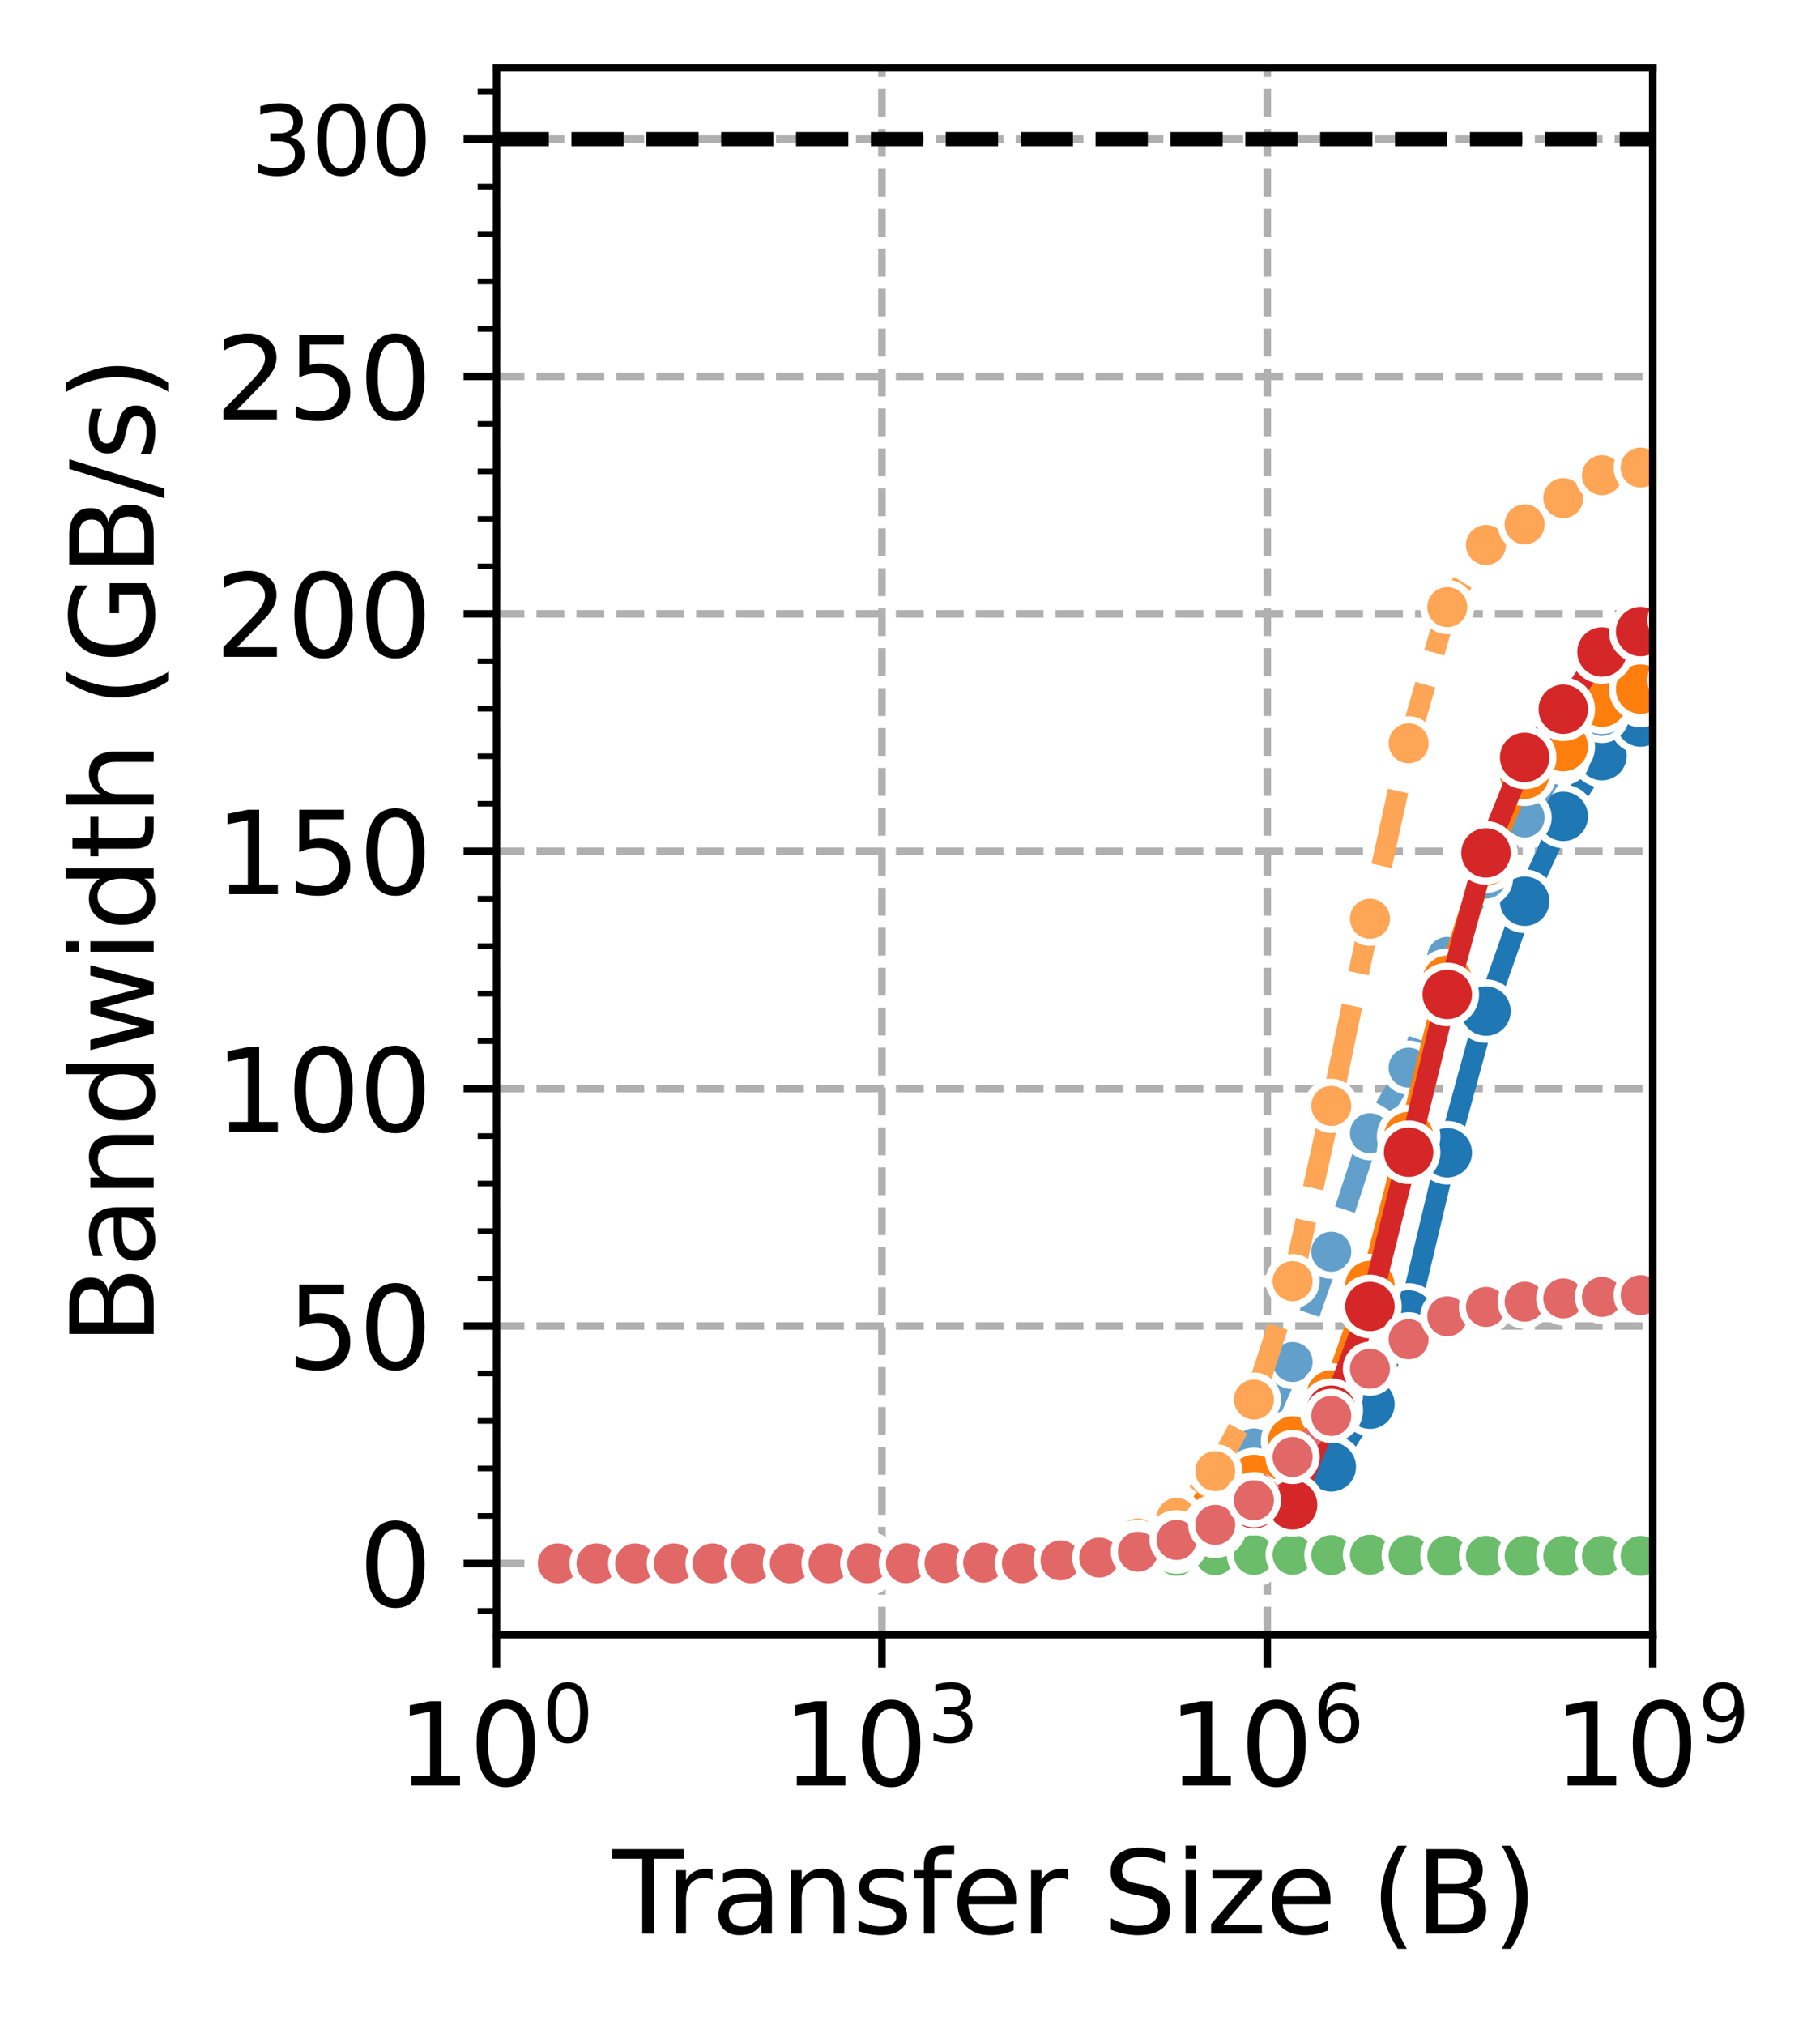 <?xml version="1.0" encoding="utf-8" standalone="no"?>
<!DOCTYPE svg PUBLIC "-//W3C//DTD SVG 1.1//EN"
  "http://www.w3.org/Graphics/SVG/1.1/DTD/svg11.dtd">
<svg xmlns:xlink="http://www.w3.org/1999/xlink" width="193.239pt" height="214.947pt" viewBox="0 0 193.239 214.947" xmlns="http://www.w3.org/2000/svg" version="1.1">
 <defs>
  <style type="text/css">*{stroke-linejoin: round; stroke-linecap: butt}</style>
 </defs>
 <g id="figure_1">
  <g id="patch_1">
   <path d="M -0 214.947 
L 193.239 214.947 
L 193.239 0 
L -0 0 
z
" style="fill: #ffffff"/>
  </g>
  <g id="axes_1">
   <g id="patch_2">
    <path d="M 52.719 173.52 
L 175.479 173.52 
L 175.479 7.2 
L 52.719 7.2 
z
" style="fill: #ffffff"/>
   </g>
   <g id="PolyCollection_1"/>
   <g id="PolyCollection_2"/>
   <g id="PolyCollection_3"/>
   <g id="PolyCollection_4"/>
   <g id="PolyCollection_5"/>
   <g id="PolyCollection_6"/>
   <g id="PolyCollection_7"/>
   <g id="PolyCollection_8"/>
   <g id="matplotlib.axis_1">
    <g id="xtick_1">
     <g id="line2d_1">
      <path d="M 52.719 173.52 
L 52.719 7.2 
" clip-path="url(#p2bd00c79ab)" style="fill: none; stroke-dasharray: 2.96,1.28; stroke-dashoffset: 0; stroke: #b0b0b0; stroke-width: 0.8"/>
     </g>
     <g id="line2d_2">
      <defs>
       <path id="m4ecf23ab8b" d="M 0 0 
L 0 3.5 
" style="stroke: #000000; stroke-width: 0.8"/>
      </defs>
      <g>
       <use xlink:href="#m4ecf23ab8b" x="52.719" y="173.52" style="stroke: #000000; stroke-width: 0.8"/>
      </g>
     </g>
     <g id="text_1">
      <!-- $\mathdefault{10^{0}}$ -->
      <g transform="translate(42.159 189.638) scale(0.12 -0.12)">
       <defs>
        <path id="DejaVuSans-31" d="M 794 531 
L 1825 531 
L 1825 4091 
L 703 3866 
L 703 4441 
L 1819 4666 
L 2450 4666 
L 2450 531 
L 3481 531 
L 3481 0 
L 794 0 
L 794 531 
z
" transform="scale(0.016)"/>
        <path id="DejaVuSans-30" d="M 2034 4250 
Q 1547 4250 1301 3770 
Q 1056 3291 1056 2328 
Q 1056 1369 1301 889 
Q 1547 409 2034 409 
Q 2525 409 2770 889 
Q 3016 1369 3016 2328 
Q 3016 3291 2770 3770 
Q 2525 4250 2034 4250 
z
M 2034 4750 
Q 2819 4750 3233 4129 
Q 3647 3509 3647 2328 
Q 3647 1150 3233 529 
Q 2819 -91 2034 -91 
Q 1250 -91 836 529 
Q 422 1150 422 2328 
Q 422 3509 836 4129 
Q 1250 4750 2034 4750 
z
" transform="scale(0.016)"/>
       </defs>
       <use xlink:href="#DejaVuSans-31" transform="translate(0 0.766)"/>
       <use xlink:href="#DejaVuSans-30" transform="translate(63.623 0.766)"/>
       <use xlink:href="#DejaVuSans-30" transform="translate(128.203 39.047) scale(0.7)"/>
      </g>
     </g>
    </g>
    <g id="xtick_2">
     <g id="line2d_3">
      <path d="M 93.639 173.52 
L 93.639 7.2 
" clip-path="url(#p2bd00c79ab)" style="fill: none; stroke-dasharray: 2.96,1.28; stroke-dashoffset: 0; stroke: #b0b0b0; stroke-width: 0.8"/>
     </g>
     <g id="line2d_4">
      <g>
       <use xlink:href="#m4ecf23ab8b" x="93.639" y="173.52" style="stroke: #000000; stroke-width: 0.8"/>
      </g>
     </g>
     <g id="text_2">
      <!-- $\mathdefault{10^{3}}$ -->
      <g transform="translate(83.079 189.638) scale(0.12 -0.12)">
       <defs>
        <path id="DejaVuSans-33" d="M 2597 2516 
Q 3050 2419 3304 2112 
Q 3559 1806 3559 1356 
Q 3559 666 3084 287 
Q 2609 -91 1734 -91 
Q 1441 -91 1130 -33 
Q 819 25 488 141 
L 488 750 
Q 750 597 1062 519 
Q 1375 441 1716 441 
Q 2309 441 2620 675 
Q 2931 909 2931 1356 
Q 2931 1769 2642 2001 
Q 2353 2234 1838 2234 
L 1294 2234 
L 1294 2753 
L 1863 2753 
Q 2328 2753 2575 2939 
Q 2822 3125 2822 3475 
Q 2822 3834 2567 4026 
Q 2313 4219 1838 4219 
Q 1578 4219 1281 4162 
Q 984 4106 628 3988 
L 628 4550 
Q 988 4650 1302 4700 
Q 1616 4750 1894 4750 
Q 2613 4750 3031 4423 
Q 3450 4097 3450 3541 
Q 3450 3153 3228 2886 
Q 3006 2619 2597 2516 
z
" transform="scale(0.016)"/>
       </defs>
       <use xlink:href="#DejaVuSans-31" transform="translate(0 0.766)"/>
       <use xlink:href="#DejaVuSans-30" transform="translate(63.623 0.766)"/>
       <use xlink:href="#DejaVuSans-33" transform="translate(128.203 39.047) scale(0.7)"/>
      </g>
     </g>
    </g>
    <g id="xtick_3">
     <g id="line2d_5">
      <path d="M 134.559 173.52 
L 134.559 7.2 
" clip-path="url(#p2bd00c79ab)" style="fill: none; stroke-dasharray: 2.96,1.28; stroke-dashoffset: 0; stroke: #b0b0b0; stroke-width: 0.8"/>
     </g>
     <g id="line2d_6">
      <g>
       <use xlink:href="#m4ecf23ab8b" x="134.559" y="173.52" style="stroke: #000000; stroke-width: 0.8"/>
      </g>
     </g>
     <g id="text_3">
      <!-- $\mathdefault{10^{6}}$ -->
      <g transform="translate(123.999 189.638) scale(0.12 -0.12)">
       <defs>
        <path id="DejaVuSans-36" d="M 2113 2584 
Q 1688 2584 1439 2293 
Q 1191 2003 1191 1497 
Q 1191 994 1439 701 
Q 1688 409 2113 409 
Q 2538 409 2786 701 
Q 3034 994 3034 1497 
Q 3034 2003 2786 2293 
Q 2538 2584 2113 2584 
z
M 3366 4563 
L 3366 3988 
Q 3128 4100 2886 4159 
Q 2644 4219 2406 4219 
Q 1781 4219 1451 3797 
Q 1122 3375 1075 2522 
Q 1259 2794 1537 2939 
Q 1816 3084 2150 3084 
Q 2853 3084 3261 2657 
Q 3669 2231 3669 1497 
Q 3669 778 3244 343 
Q 2819 -91 2113 -91 
Q 1303 -91 875 529 
Q 447 1150 447 2328 
Q 447 3434 972 4092 
Q 1497 4750 2381 4750 
Q 2619 4750 2861 4703 
Q 3103 4656 3366 4563 
z
" transform="scale(0.016)"/>
       </defs>
       <use xlink:href="#DejaVuSans-31" transform="translate(0 0.766)"/>
       <use xlink:href="#DejaVuSans-30" transform="translate(63.623 0.766)"/>
       <use xlink:href="#DejaVuSans-36" transform="translate(128.203 39.047) scale(0.7)"/>
      </g>
     </g>
    </g>
    <g id="xtick_4">
     <g id="line2d_7">
      <path d="M 175.479 173.52 
L 175.479 7.2 
" clip-path="url(#p2bd00c79ab)" style="fill: none; stroke-dasharray: 2.96,1.28; stroke-dashoffset: 0; stroke: #b0b0b0; stroke-width: 0.8"/>
     </g>
     <g id="line2d_8">
      <g>
       <use xlink:href="#m4ecf23ab8b" x="175.479" y="173.52" style="stroke: #000000; stroke-width: 0.8"/>
      </g>
     </g>
     <g id="text_4">
      <!-- $\mathdefault{10^{9}}$ -->
      <g transform="translate(164.919 189.638) scale(0.12 -0.12)">
       <defs>
        <path id="DejaVuSans-39" d="M 703 97 
L 703 672 
Q 941 559 1184 500 
Q 1428 441 1663 441 
Q 2288 441 2617 861 
Q 2947 1281 2994 2138 
Q 2813 1869 2534 1725 
Q 2256 1581 1919 1581 
Q 1219 1581 811 2004 
Q 403 2428 403 3163 
Q 403 3881 828 4315 
Q 1253 4750 1959 4750 
Q 2769 4750 3195 4129 
Q 3622 3509 3622 2328 
Q 3622 1225 3098 567 
Q 2575 -91 1691 -91 
Q 1453 -91 1209 -44 
Q 966 3 703 97 
z
M 1959 2075 
Q 2384 2075 2632 2365 
Q 2881 2656 2881 3163 
Q 2881 3666 2632 3958 
Q 2384 4250 1959 4250 
Q 1534 4250 1286 3958 
Q 1038 3666 1038 3163 
Q 1038 2656 1286 2365 
Q 1534 2075 1959 2075 
z
" transform="scale(0.016)"/>
       </defs>
       <use xlink:href="#DejaVuSans-31" transform="translate(0 0.766)"/>
       <use xlink:href="#DejaVuSans-30" transform="translate(63.623 0.766)"/>
       <use xlink:href="#DejaVuSans-39" transform="translate(128.203 39.047) scale(0.7)"/>
      </g>
     </g>
    </g>
    <g id="text_5">
     <!-- Transfer Size (B) -->
     <g transform="translate(65.048 205.252) scale(0.12 -0.12)">
      <defs>
       <path id="DejaVuSans-54" d="M -19 4666 
L 3928 4666 
L 3928 4134 
L 2272 4134 
L 2272 0 
L 1638 0 
L 1638 4134 
L -19 4134 
L -19 4666 
z
" transform="scale(0.016)"/>
       <path id="DejaVuSans-72" d="M 2631 2963 
Q 2534 3019 2420 3045 
Q 2306 3072 2169 3072 
Q 1681 3072 1420 2755 
Q 1159 2438 1159 1844 
L 1159 0 
L 581 0 
L 581 3500 
L 1159 3500 
L 1159 2956 
Q 1341 3275 1631 3429 
Q 1922 3584 2338 3584 
Q 2397 3584 2469 3576 
Q 2541 3569 2628 3553 
L 2631 2963 
z
" transform="scale(0.016)"/>
       <path id="DejaVuSans-61" d="M 2194 1759 
Q 1497 1759 1228 1600 
Q 959 1441 959 1056 
Q 959 750 1161 570 
Q 1363 391 1709 391 
Q 2188 391 2477 730 
Q 2766 1069 2766 1631 
L 2766 1759 
L 2194 1759 
z
M 3341 1997 
L 3341 0 
L 2766 0 
L 2766 531 
Q 2569 213 2275 61 
Q 1981 -91 1556 -91 
Q 1019 -91 701 211 
Q 384 513 384 1019 
Q 384 1609 779 1909 
Q 1175 2209 1959 2209 
L 2766 2209 
L 2766 2266 
Q 2766 2663 2505 2880 
Q 2244 3097 1772 3097 
Q 1472 3097 1187 3025 
Q 903 2953 641 2809 
L 641 3341 
Q 956 3463 1253 3523 
Q 1550 3584 1831 3584 
Q 2591 3584 2966 3190 
Q 3341 2797 3341 1997 
z
" transform="scale(0.016)"/>
       <path id="DejaVuSans-6e" d="M 3513 2113 
L 3513 0 
L 2938 0 
L 2938 2094 
Q 2938 2591 2744 2837 
Q 2550 3084 2163 3084 
Q 1697 3084 1428 2787 
Q 1159 2491 1159 1978 
L 1159 0 
L 581 0 
L 581 3500 
L 1159 3500 
L 1159 2956 
Q 1366 3272 1645 3428 
Q 1925 3584 2291 3584 
Q 2894 3584 3203 3211 
Q 3513 2838 3513 2113 
z
" transform="scale(0.016)"/>
       <path id="DejaVuSans-73" d="M 2834 3397 
L 2834 2853 
Q 2591 2978 2328 3040 
Q 2066 3103 1784 3103 
Q 1356 3103 1142 2972 
Q 928 2841 928 2578 
Q 928 2378 1081 2264 
Q 1234 2150 1697 2047 
L 1894 2003 
Q 2506 1872 2764 1633 
Q 3022 1394 3022 966 
Q 3022 478 2636 193 
Q 2250 -91 1575 -91 
Q 1294 -91 989 -36 
Q 684 19 347 128 
L 347 722 
Q 666 556 975 473 
Q 1284 391 1588 391 
Q 1994 391 2212 530 
Q 2431 669 2431 922 
Q 2431 1156 2273 1281 
Q 2116 1406 1581 1522 
L 1381 1569 
Q 847 1681 609 1914 
Q 372 2147 372 2553 
Q 372 3047 722 3315 
Q 1072 3584 1716 3584 
Q 2034 3584 2315 3537 
Q 2597 3491 2834 3397 
z
" transform="scale(0.016)"/>
       <path id="DejaVuSans-66" d="M 2375 4863 
L 2375 4384 
L 1825 4384 
Q 1516 4384 1395 4259 
Q 1275 4134 1275 3809 
L 1275 3500 
L 2222 3500 
L 2222 3053 
L 1275 3053 
L 1275 0 
L 697 0 
L 697 3053 
L 147 3053 
L 147 3500 
L 697 3500 
L 697 3744 
Q 697 4328 969 4595 
Q 1241 4863 1831 4863 
L 2375 4863 
z
" transform="scale(0.016)"/>
       <path id="DejaVuSans-65" d="M 3597 1894 
L 3597 1613 
L 953 1613 
Q 991 1019 1311 708 
Q 1631 397 2203 397 
Q 2534 397 2845 478 
Q 3156 559 3463 722 
L 3463 178 
Q 3153 47 2828 -22 
Q 2503 -91 2169 -91 
Q 1331 -91 842 396 
Q 353 884 353 1716 
Q 353 2575 817 3079 
Q 1281 3584 2069 3584 
Q 2775 3584 3186 3129 
Q 3597 2675 3597 1894 
z
M 3022 2063 
Q 3016 2534 2758 2815 
Q 2500 3097 2075 3097 
Q 1594 3097 1305 2825 
Q 1016 2553 972 2059 
L 3022 2063 
z
" transform="scale(0.016)"/>
       <path id="DejaVuSans-20" transform="scale(0.016)"/>
       <path id="DejaVuSans-53" d="M 3425 4513 
L 3425 3897 
Q 3066 4069 2747 4153 
Q 2428 4238 2131 4238 
Q 1616 4238 1336 4038 
Q 1056 3838 1056 3469 
Q 1056 3159 1242 3001 
Q 1428 2844 1947 2747 
L 2328 2669 
Q 3034 2534 3370 2195 
Q 3706 1856 3706 1288 
Q 3706 609 3251 259 
Q 2797 -91 1919 -91 
Q 1588 -91 1214 -16 
Q 841 59 441 206 
L 441 856 
Q 825 641 1194 531 
Q 1563 422 1919 422 
Q 2459 422 2753 634 
Q 3047 847 3047 1241 
Q 3047 1584 2836 1778 
Q 2625 1972 2144 2069 
L 1759 2144 
Q 1053 2284 737 2584 
Q 422 2884 422 3419 
Q 422 4038 858 4394 
Q 1294 4750 2059 4750 
Q 2388 4750 2728 4690 
Q 3069 4631 3425 4513 
z
" transform="scale(0.016)"/>
       <path id="DejaVuSans-69" d="M 603 3500 
L 1178 3500 
L 1178 0 
L 603 0 
L 603 3500 
z
M 603 4863 
L 1178 4863 
L 1178 4134 
L 603 4134 
L 603 4863 
z
" transform="scale(0.016)"/>
       <path id="DejaVuSans-7a" d="M 353 3500 
L 3084 3500 
L 3084 2975 
L 922 459 
L 3084 459 
L 3084 0 
L 275 0 
L 275 525 
L 2438 3041 
L 353 3041 
L 353 3500 
z
" transform="scale(0.016)"/>
       <path id="DejaVuSans-28" d="M 1984 4856 
Q 1566 4138 1362 3434 
Q 1159 2731 1159 2009 
Q 1159 1288 1364 580 
Q 1569 -128 1984 -844 
L 1484 -844 
Q 1016 -109 783 600 
Q 550 1309 550 2009 
Q 550 2706 781 3412 
Q 1013 4119 1484 4856 
L 1984 4856 
z
" transform="scale(0.016)"/>
       <path id="DejaVuSans-42" d="M 1259 2228 
L 1259 519 
L 2272 519 
Q 2781 519 3026 730 
Q 3272 941 3272 1375 
Q 3272 1813 3026 2020 
Q 2781 2228 2272 2228 
L 1259 2228 
z
M 1259 4147 
L 1259 2741 
L 2194 2741 
Q 2656 2741 2882 2914 
Q 3109 3088 3109 3444 
Q 3109 3797 2882 3972 
Q 2656 4147 2194 4147 
L 1259 4147 
z
M 628 4666 
L 2241 4666 
Q 2963 4666 3353 4366 
Q 3744 4066 3744 3513 
Q 3744 3084 3544 2831 
Q 3344 2578 2956 2516 
Q 3422 2416 3680 2098 
Q 3938 1781 3938 1306 
Q 3938 681 3513 340 
Q 3088 0 2303 0 
L 628 0 
L 628 4666 
z
" transform="scale(0.016)"/>
       <path id="DejaVuSans-29" d="M 513 4856 
L 1013 4856 
Q 1481 4119 1714 3412 
Q 1947 2706 1947 2009 
Q 1947 1309 1714 600 
Q 1481 -109 1013 -844 
L 513 -844 
Q 928 -128 1133 580 
Q 1338 1288 1338 2009 
Q 1338 2731 1133 3434 
Q 928 4138 513 4856 
z
" transform="scale(0.016)"/>
      </defs>
      <use xlink:href="#DejaVuSans-54"/>
      <use xlink:href="#DejaVuSans-72" x="46.334"/>
      <use xlink:href="#DejaVuSans-61" x="87.447"/>
      <use xlink:href="#DejaVuSans-6e" x="148.727"/>
      <use xlink:href="#DejaVuSans-73" x="212.105"/>
      <use xlink:href="#DejaVuSans-66" x="264.205"/>
      <use xlink:href="#DejaVuSans-65" x="299.41"/>
      <use xlink:href="#DejaVuSans-72" x="360.934"/>
      <use xlink:href="#DejaVuSans-20" x="402.047"/>
      <use xlink:href="#DejaVuSans-53" x="433.834"/>
      <use xlink:href="#DejaVuSans-69" x="497.311"/>
      <use xlink:href="#DejaVuSans-7a" x="525.094"/>
      <use xlink:href="#DejaVuSans-65" x="577.584"/>
      <use xlink:href="#DejaVuSans-20" x="639.107"/>
      <use xlink:href="#DejaVuSans-28" x="670.895"/>
      <use xlink:href="#DejaVuSans-42" x="709.908"/>
      <use xlink:href="#DejaVuSans-29" x="778.512"/>
     </g>
    </g>
   </g>
   <g id="matplotlib.axis_2">
    <g id="ytick_1">
     <g id="line2d_9">
      <path d="M 52.719 165.96 
L 175.479 165.96 
" clip-path="url(#p2bd00c79ab)" style="fill: none; stroke-dasharray: 2.96,1.28; stroke-dashoffset: 0; stroke: #b0b0b0; stroke-width: 0.8"/>
     </g>
     <g id="line2d_10">
      <defs>
       <path id="ma6dd501f2e" d="M 0 0 
L -3.5 0 
" style="stroke: #000000; stroke-width: 0.8"/>
      </defs>
      <g>
       <use xlink:href="#ma6dd501f2e" x="52.719" y="165.96" style="stroke: #000000; stroke-width: 0.8"/>
      </g>
     </g>
     <g id="text_6">
      <!-- 0 -->
      <g transform="translate(38.084 170.519) scale(0.12 -0.12)">
       <use xlink:href="#DejaVuSans-30"/>
      </g>
     </g>
    </g>
    <g id="ytick_2">
     <g id="line2d_11">
      <path d="M 52.719 140.76 
L 175.479 140.76 
" clip-path="url(#p2bd00c79ab)" style="fill: none; stroke-dasharray: 2.96,1.28; stroke-dashoffset: 0; stroke: #b0b0b0; stroke-width: 0.8"/>
     </g>
     <g id="line2d_12">
      <g>
       <use xlink:href="#ma6dd501f2e" x="52.719" y="140.76" style="stroke: #000000; stroke-width: 0.8"/>
      </g>
     </g>
     <g id="text_7">
      <!-- 50 -->
      <g transform="translate(30.449 145.319) scale(0.12 -0.12)">
       <defs>
        <path id="DejaVuSans-35" d="M 691 4666 
L 3169 4666 
L 3169 4134 
L 1269 4134 
L 1269 2991 
Q 1406 3038 1543 3061 
Q 1681 3084 1819 3084 
Q 2600 3084 3056 2656 
Q 3513 2228 3513 1497 
Q 3513 744 3044 326 
Q 2575 -91 1722 -91 
Q 1428 -91 1123 -41 
Q 819 9 494 109 
L 494 744 
Q 775 591 1075 516 
Q 1375 441 1709 441 
Q 2250 441 2565 725 
Q 2881 1009 2881 1497 
Q 2881 1984 2565 2268 
Q 2250 2553 1709 2553 
Q 1456 2553 1204 2497 
Q 953 2441 691 2322 
L 691 4666 
z
" transform="scale(0.016)"/>
       </defs>
       <use xlink:href="#DejaVuSans-35"/>
       <use xlink:href="#DejaVuSans-30" x="63.623"/>
      </g>
     </g>
    </g>
    <g id="ytick_3">
     <g id="line2d_13">
      <path d="M 52.719 115.56 
L 175.479 115.56 
" clip-path="url(#p2bd00c79ab)" style="fill: none; stroke-dasharray: 2.96,1.28; stroke-dashoffset: 0; stroke: #b0b0b0; stroke-width: 0.8"/>
     </g>
     <g id="line2d_14">
      <g>
       <use xlink:href="#ma6dd501f2e" x="52.719" y="115.56" style="stroke: #000000; stroke-width: 0.8"/>
      </g>
     </g>
     <g id="text_8">
      <!-- 100 -->
      <g transform="translate(22.814 120.119) scale(0.12 -0.12)">
       <use xlink:href="#DejaVuSans-31"/>
       <use xlink:href="#DejaVuSans-30" x="63.623"/>
       <use xlink:href="#DejaVuSans-30" x="127.246"/>
      </g>
     </g>
    </g>
    <g id="ytick_4">
     <g id="line2d_15">
      <path d="M 52.719 90.36 
L 175.479 90.36 
" clip-path="url(#p2bd00c79ab)" style="fill: none; stroke-dasharray: 2.96,1.28; stroke-dashoffset: 0; stroke: #b0b0b0; stroke-width: 0.8"/>
     </g>
     <g id="line2d_16">
      <g>
       <use xlink:href="#ma6dd501f2e" x="52.719" y="90.36" style="stroke: #000000; stroke-width: 0.8"/>
      </g>
     </g>
     <g id="text_9">
      <!-- 150 -->
      <g transform="translate(22.814 94.919) scale(0.12 -0.12)">
       <use xlink:href="#DejaVuSans-31"/>
       <use xlink:href="#DejaVuSans-35" x="63.623"/>
       <use xlink:href="#DejaVuSans-30" x="127.246"/>
      </g>
     </g>
    </g>
    <g id="ytick_5">
     <g id="line2d_17">
      <path d="M 52.719 65.16 
L 175.479 65.16 
" clip-path="url(#p2bd00c79ab)" style="fill: none; stroke-dasharray: 2.96,1.28; stroke-dashoffset: 0; stroke: #b0b0b0; stroke-width: 0.8"/>
     </g>
     <g id="line2d_18">
      <g>
       <use xlink:href="#ma6dd501f2e" x="52.719" y="65.16" style="stroke: #000000; stroke-width: 0.8"/>
      </g>
     </g>
     <g id="text_10">
      <!-- 200 -->
      <g transform="translate(22.814 69.719) scale(0.12 -0.12)">
       <defs>
        <path id="DejaVuSans-32" d="M 1228 531 
L 3431 531 
L 3431 0 
L 469 0 
L 469 531 
Q 828 903 1448 1529 
Q 2069 2156 2228 2338 
Q 2531 2678 2651 2914 
Q 2772 3150 2772 3378 
Q 2772 3750 2511 3984 
Q 2250 4219 1831 4219 
Q 1534 4219 1204 4116 
Q 875 4013 500 3803 
L 500 4441 
Q 881 4594 1212 4672 
Q 1544 4750 1819 4750 
Q 2544 4750 2975 4387 
Q 3406 4025 3406 3419 
Q 3406 3131 3298 2873 
Q 3191 2616 2906 2266 
Q 2828 2175 2409 1742 
Q 1991 1309 1228 531 
z
" transform="scale(0.016)"/>
       </defs>
       <use xlink:href="#DejaVuSans-32"/>
       <use xlink:href="#DejaVuSans-30" x="63.623"/>
       <use xlink:href="#DejaVuSans-30" x="127.246"/>
      </g>
     </g>
    </g>
    <g id="ytick_6">
     <g id="line2d_19">
      <path d="M 52.719 39.96 
L 175.479 39.96 
" clip-path="url(#p2bd00c79ab)" style="fill: none; stroke-dasharray: 2.96,1.28; stroke-dashoffset: 0; stroke: #b0b0b0; stroke-width: 0.8"/>
     </g>
     <g id="line2d_20">
      <g>
       <use xlink:href="#ma6dd501f2e" x="52.719" y="39.96" style="stroke: #000000; stroke-width: 0.8"/>
      </g>
     </g>
     <g id="text_11">
      <!-- 250 -->
      <g transform="translate(22.814 44.519) scale(0.12 -0.12)">
       <use xlink:href="#DejaVuSans-32"/>
       <use xlink:href="#DejaVuSans-35" x="63.623"/>
       <use xlink:href="#DejaVuSans-30" x="127.246"/>
      </g>
     </g>
    </g>
    <g id="ytick_7">
     <g id="line2d_21">
      <path d="M 52.719 14.76 
L 175.479 14.76 
" clip-path="url(#p2bd00c79ab)" style="fill: none; stroke-dasharray: 2.96,1.28; stroke-dashoffset: 0; stroke: #b0b0b0; stroke-width: 0.8"/>
     </g>
     <g id="line2d_22">
      <g>
       <use xlink:href="#ma6dd501f2e" x="52.719" y="14.76" style="stroke: #000000; stroke-width: 0.8"/>
      </g>
     </g>
     <g id="text_12">
      <!-- 300 -->
      <g transform="translate(26.631 18.559) scale(0.1 -0.1)">
       <use xlink:href="#DejaVuSans-33"/>
       <use xlink:href="#DejaVuSans-30" x="63.623"/>
       <use xlink:href="#DejaVuSans-30" x="127.246"/>
      </g>
     </g>
    </g>
    <g id="ytick_8">
     <g id="line2d_23">
      <defs>
       <path id="m540e481d06" d="M 0 0 
L -2 0 
" style="stroke: #000000; stroke-width: 0.6"/>
      </defs>
      <g>
       <use xlink:href="#m540e481d06" x="52.719" y="171" style="stroke: #000000; stroke-width: 0.6"/>
      </g>
     </g>
    </g>
    <g id="ytick_9">
     <g id="line2d_24">
      <g>
       <use xlink:href="#m540e481d06" x="52.719" y="160.92" style="stroke: #000000; stroke-width: 0.6"/>
      </g>
     </g>
    </g>
    <g id="ytick_10">
     <g id="line2d_25">
      <g>
       <use xlink:href="#m540e481d06" x="52.719" y="155.88" style="stroke: #000000; stroke-width: 0.6"/>
      </g>
     </g>
    </g>
    <g id="ytick_11">
     <g id="line2d_26">
      <g>
       <use xlink:href="#m540e481d06" x="52.719" y="150.84" style="stroke: #000000; stroke-width: 0.6"/>
      </g>
     </g>
    </g>
    <g id="ytick_12">
     <g id="line2d_27">
      <g>
       <use xlink:href="#m540e481d06" x="52.719" y="145.8" style="stroke: #000000; stroke-width: 0.6"/>
      </g>
     </g>
    </g>
    <g id="ytick_13">
     <g id="line2d_28">
      <g>
       <use xlink:href="#m540e481d06" x="52.719" y="135.72" style="stroke: #000000; stroke-width: 0.6"/>
      </g>
     </g>
    </g>
    <g id="ytick_14">
     <g id="line2d_29">
      <g>
       <use xlink:href="#m540e481d06" x="52.719" y="130.68" style="stroke: #000000; stroke-width: 0.6"/>
      </g>
     </g>
    </g>
    <g id="ytick_15">
     <g id="line2d_30">
      <g>
       <use xlink:href="#m540e481d06" x="52.719" y="125.64" style="stroke: #000000; stroke-width: 0.6"/>
      </g>
     </g>
    </g>
    <g id="ytick_16">
     <g id="line2d_31">
      <g>
       <use xlink:href="#m540e481d06" x="52.719" y="120.6" style="stroke: #000000; stroke-width: 0.6"/>
      </g>
     </g>
    </g>
    <g id="ytick_17">
     <g id="line2d_32">
      <g>
       <use xlink:href="#m540e481d06" x="52.719" y="110.52" style="stroke: #000000; stroke-width: 0.6"/>
      </g>
     </g>
    </g>
    <g id="ytick_18">
     <g id="line2d_33">
      <g>
       <use xlink:href="#m540e481d06" x="52.719" y="105.48" style="stroke: #000000; stroke-width: 0.6"/>
      </g>
     </g>
    </g>
    <g id="ytick_19">
     <g id="line2d_34">
      <g>
       <use xlink:href="#m540e481d06" x="52.719" y="100.44" style="stroke: #000000; stroke-width: 0.6"/>
      </g>
     </g>
    </g>
    <g id="ytick_20">
     <g id="line2d_35">
      <g>
       <use xlink:href="#m540e481d06" x="52.719" y="95.4" style="stroke: #000000; stroke-width: 0.6"/>
      </g>
     </g>
    </g>
    <g id="ytick_21">
     <g id="line2d_36">
      <g>
       <use xlink:href="#m540e481d06" x="52.719" y="85.32" style="stroke: #000000; stroke-width: 0.6"/>
      </g>
     </g>
    </g>
    <g id="ytick_22">
     <g id="line2d_37">
      <g>
       <use xlink:href="#m540e481d06" x="52.719" y="80.28" style="stroke: #000000; stroke-width: 0.6"/>
      </g>
     </g>
    </g>
    <g id="ytick_23">
     <g id="line2d_38">
      <g>
       <use xlink:href="#m540e481d06" x="52.719" y="75.24" style="stroke: #000000; stroke-width: 0.6"/>
      </g>
     </g>
    </g>
    <g id="ytick_24">
     <g id="line2d_39">
      <g>
       <use xlink:href="#m540e481d06" x="52.719" y="70.2" style="stroke: #000000; stroke-width: 0.6"/>
      </g>
     </g>
    </g>
    <g id="ytick_25">
     <g id="line2d_40">
      <g>
       <use xlink:href="#m540e481d06" x="52.719" y="60.12" style="stroke: #000000; stroke-width: 0.6"/>
      </g>
     </g>
    </g>
    <g id="ytick_26">
     <g id="line2d_41">
      <g>
       <use xlink:href="#m540e481d06" x="52.719" y="55.08" style="stroke: #000000; stroke-width: 0.6"/>
      </g>
     </g>
    </g>
    <g id="ytick_27">
     <g id="line2d_42">
      <g>
       <use xlink:href="#m540e481d06" x="52.719" y="50.04" style="stroke: #000000; stroke-width: 0.6"/>
      </g>
     </g>
    </g>
    <g id="ytick_28">
     <g id="line2d_43">
      <g>
       <use xlink:href="#m540e481d06" x="52.719" y="45" style="stroke: #000000; stroke-width: 0.6"/>
      </g>
     </g>
    </g>
    <g id="ytick_29">
     <g id="line2d_44">
      <g>
       <use xlink:href="#m540e481d06" x="52.719" y="34.92" style="stroke: #000000; stroke-width: 0.6"/>
      </g>
     </g>
    </g>
    <g id="ytick_30">
     <g id="line2d_45">
      <g>
       <use xlink:href="#m540e481d06" x="52.719" y="29.88" style="stroke: #000000; stroke-width: 0.6"/>
      </g>
     </g>
    </g>
    <g id="ytick_31">
     <g id="line2d_46">
      <g>
       <use xlink:href="#m540e481d06" x="52.719" y="24.84" style="stroke: #000000; stroke-width: 0.6"/>
      </g>
     </g>
    </g>
    <g id="ytick_32">
     <g id="line2d_47">
      <g>
       <use xlink:href="#m540e481d06" x="52.719" y="19.8" style="stroke: #000000; stroke-width: 0.6"/>
      </g>
     </g>
    </g>
    <g id="ytick_33">
     <g id="line2d_48">
      <g>
       <use xlink:href="#m540e481d06" x="52.719" y="9.72" style="stroke: #000000; stroke-width: 0.6"/>
      </g>
     </g>
    </g>
    <g id="text_13">
     <!-- Bandwidth (GB/s) -->
     <g transform="translate(16.318 142.804) rotate(-90) scale(0.12 -0.12)">
      <defs>
       <path id="DejaVuSans-64" d="M 2906 2969 
L 2906 4863 
L 3481 4863 
L 3481 0 
L 2906 0 
L 2906 525 
Q 2725 213 2448 61 
Q 2172 -91 1784 -91 
Q 1150 -91 751 415 
Q 353 922 353 1747 
Q 353 2572 751 3078 
Q 1150 3584 1784 3584 
Q 2172 3584 2448 3432 
Q 2725 3281 2906 2969 
z
M 947 1747 
Q 947 1113 1208 752 
Q 1469 391 1925 391 
Q 2381 391 2643 752 
Q 2906 1113 2906 1747 
Q 2906 2381 2643 2742 
Q 2381 3103 1925 3103 
Q 1469 3103 1208 2742 
Q 947 2381 947 1747 
z
" transform="scale(0.016)"/>
       <path id="DejaVuSans-77" d="M 269 3500 
L 844 3500 
L 1563 769 
L 2278 3500 
L 2956 3500 
L 3675 769 
L 4391 3500 
L 4966 3500 
L 4050 0 
L 3372 0 
L 2619 2869 
L 1863 0 
L 1184 0 
L 269 3500 
z
" transform="scale(0.016)"/>
       <path id="DejaVuSans-74" d="M 1172 4494 
L 1172 3500 
L 2356 3500 
L 2356 3053 
L 1172 3053 
L 1172 1153 
Q 1172 725 1289 603 
Q 1406 481 1766 481 
L 2356 481 
L 2356 0 
L 1766 0 
Q 1100 0 847 248 
Q 594 497 594 1153 
L 594 3053 
L 172 3053 
L 172 3500 
L 594 3500 
L 594 4494 
L 1172 4494 
z
" transform="scale(0.016)"/>
       <path id="DejaVuSans-68" d="M 3513 2113 
L 3513 0 
L 2938 0 
L 2938 2094 
Q 2938 2591 2744 2837 
Q 2550 3084 2163 3084 
Q 1697 3084 1428 2787 
Q 1159 2491 1159 1978 
L 1159 0 
L 581 0 
L 581 4863 
L 1159 4863 
L 1159 2956 
Q 1366 3272 1645 3428 
Q 1925 3584 2291 3584 
Q 2894 3584 3203 3211 
Q 3513 2838 3513 2113 
z
" transform="scale(0.016)"/>
       <path id="DejaVuSans-47" d="M 3809 666 
L 3809 1919 
L 2778 1919 
L 2778 2438 
L 4434 2438 
L 4434 434 
Q 4069 175 3628 42 
Q 3188 -91 2688 -91 
Q 1594 -91 976 548 
Q 359 1188 359 2328 
Q 359 3472 976 4111 
Q 1594 4750 2688 4750 
Q 3144 4750 3555 4637 
Q 3966 4525 4313 4306 
L 4313 3634 
Q 3963 3931 3569 4081 
Q 3175 4231 2741 4231 
Q 1884 4231 1454 3753 
Q 1025 3275 1025 2328 
Q 1025 1384 1454 906 
Q 1884 428 2741 428 
Q 3075 428 3337 486 
Q 3600 544 3809 666 
z
" transform="scale(0.016)"/>
       <path id="DejaVuSans-2f" d="M 1625 4666 
L 2156 4666 
L 531 -594 
L 0 -594 
L 1625 4666 
z
" transform="scale(0.016)"/>
      </defs>
      <use xlink:href="#DejaVuSans-42"/>
      <use xlink:href="#DejaVuSans-61" x="68.604"/>
      <use xlink:href="#DejaVuSans-6e" x="129.883"/>
      <use xlink:href="#DejaVuSans-64" x="193.262"/>
      <use xlink:href="#DejaVuSans-77" x="256.738"/>
      <use xlink:href="#DejaVuSans-69" x="338.525"/>
      <use xlink:href="#DejaVuSans-64" x="366.309"/>
      <use xlink:href="#DejaVuSans-74" x="429.785"/>
      <use xlink:href="#DejaVuSans-68" x="468.994"/>
      <use xlink:href="#DejaVuSans-20" x="532.373"/>
      <use xlink:href="#DejaVuSans-28" x="564.16"/>
      <use xlink:href="#DejaVuSans-47" x="603.174"/>
      <use xlink:href="#DejaVuSans-42" x="680.664"/>
      <use xlink:href="#DejaVuSans-2f" x="749.268"/>
      <use xlink:href="#DejaVuSans-73" x="782.959"/>
      <use xlink:href="#DejaVuSans-29" x="835.059"/>
     </g>
    </g>
   </g>
   <g id="line2d_49">
    <path d="M 59.227 165.96 
L 63.333 165.96 
L 67.439 165.96 
L 71.545 165.96 
L 75.651 165.96 
L 79.757 165.959 
L 83.863 165.958 
L 87.969 165.956 
L 92.075 165.952 
L 96.181 165.949 
L 100.287 165.929 
L 104.393 165.891 
L 108.499 165.836 
L 112.605 165.72 
L 116.711 165.511 
L 120.817 165.156 
L 124.923 164.411 
L 129.03 163.29 
L 133.136 161.714 
L 137.242 159.447 
L 141.348 155.713 
L 145.454 149.059 
L 149.56 139.588 
L 153.666 122.368 
L 157.772 107.336 
L 161.878 95.668 
L 165.984 86.663 
L 170.09 80.216 
L 174.196 76.643 
L 178.302 74.496 
" clip-path="url(#p2bd00c79ab)" style="fill: none; stroke: #1f77b4; stroke-width: 2.2; stroke-linecap: square"/>
    <defs>
     <path id="md3c5be2aa5" d="M 0 3 
C 0.796 3 1.559 2.684 2.121 2.121 
C 2.684 1.559 3 0.796 3 0 
C 3 -0.796 2.684 -1.559 2.121 -2.121 
C 1.559 -2.684 0.796 -3 0 -3 
C -0.796 -3 -1.559 -2.684 -2.121 -2.121 
C -2.684 -1.559 -3 -0.796 -3 0 
C -3 0.796 -2.684 1.559 -2.121 2.121 
C -1.559 2.684 -0.796 3 0 3 
z
" style="stroke: #ffffff; stroke-width: 0.75"/>
    </defs>
    <g clip-path="url(#p2bd00c79ab)">
     <use xlink:href="#md3c5be2aa5" x="59.227" y="165.96" style="fill: #1f77b4; stroke: #ffffff; stroke-width: 0.75"/>
     <use xlink:href="#md3c5be2aa5" x="63.333" y="165.96" style="fill: #1f77b4; stroke: #ffffff; stroke-width: 0.75"/>
     <use xlink:href="#md3c5be2aa5" x="67.439" y="165.96" style="fill: #1f77b4; stroke: #ffffff; stroke-width: 0.75"/>
     <use xlink:href="#md3c5be2aa5" x="71.545" y="165.96" style="fill: #1f77b4; stroke: #ffffff; stroke-width: 0.75"/>
     <use xlink:href="#md3c5be2aa5" x="75.651" y="165.96" style="fill: #1f77b4; stroke: #ffffff; stroke-width: 0.75"/>
     <use xlink:href="#md3c5be2aa5" x="79.757" y="165.959" style="fill: #1f77b4; stroke: #ffffff; stroke-width: 0.75"/>
     <use xlink:href="#md3c5be2aa5" x="83.863" y="165.958" style="fill: #1f77b4; stroke: #ffffff; stroke-width: 0.75"/>
     <use xlink:href="#md3c5be2aa5" x="87.969" y="165.956" style="fill: #1f77b4; stroke: #ffffff; stroke-width: 0.75"/>
     <use xlink:href="#md3c5be2aa5" x="92.075" y="165.952" style="fill: #1f77b4; stroke: #ffffff; stroke-width: 0.75"/>
     <use xlink:href="#md3c5be2aa5" x="96.181" y="165.949" style="fill: #1f77b4; stroke: #ffffff; stroke-width: 0.75"/>
     <use xlink:href="#md3c5be2aa5" x="100.287" y="165.929" style="fill: #1f77b4; stroke: #ffffff; stroke-width: 0.75"/>
     <use xlink:href="#md3c5be2aa5" x="104.393" y="165.891" style="fill: #1f77b4; stroke: #ffffff; stroke-width: 0.75"/>
     <use xlink:href="#md3c5be2aa5" x="108.499" y="165.836" style="fill: #1f77b4; stroke: #ffffff; stroke-width: 0.75"/>
     <use xlink:href="#md3c5be2aa5" x="112.605" y="165.72" style="fill: #1f77b4; stroke: #ffffff; stroke-width: 0.75"/>
     <use xlink:href="#md3c5be2aa5" x="116.711" y="165.511" style="fill: #1f77b4; stroke: #ffffff; stroke-width: 0.75"/>
     <use xlink:href="#md3c5be2aa5" x="120.817" y="165.156" style="fill: #1f77b4; stroke: #ffffff; stroke-width: 0.75"/>
     <use xlink:href="#md3c5be2aa5" x="124.923" y="164.411" style="fill: #1f77b4; stroke: #ffffff; stroke-width: 0.75"/>
     <use xlink:href="#md3c5be2aa5" x="129.03" y="163.29" style="fill: #1f77b4; stroke: #ffffff; stroke-width: 0.75"/>
     <use xlink:href="#md3c5be2aa5" x="133.136" y="161.714" style="fill: #1f77b4; stroke: #ffffff; stroke-width: 0.75"/>
     <use xlink:href="#md3c5be2aa5" x="137.242" y="159.447" style="fill: #1f77b4; stroke: #ffffff; stroke-width: 0.75"/>
     <use xlink:href="#md3c5be2aa5" x="141.348" y="155.713" style="fill: #1f77b4; stroke: #ffffff; stroke-width: 0.75"/>
     <use xlink:href="#md3c5be2aa5" x="145.454" y="149.059" style="fill: #1f77b4; stroke: #ffffff; stroke-width: 0.75"/>
     <use xlink:href="#md3c5be2aa5" x="149.56" y="139.588" style="fill: #1f77b4; stroke: #ffffff; stroke-width: 0.75"/>
     <use xlink:href="#md3c5be2aa5" x="153.666" y="122.368" style="fill: #1f77b4; stroke: #ffffff; stroke-width: 0.75"/>
     <use xlink:href="#md3c5be2aa5" x="157.772" y="107.336" style="fill: #1f77b4; stroke: #ffffff; stroke-width: 0.75"/>
     <use xlink:href="#md3c5be2aa5" x="161.878" y="95.668" style="fill: #1f77b4; stroke: #ffffff; stroke-width: 0.75"/>
     <use xlink:href="#md3c5be2aa5" x="165.984" y="86.663" style="fill: #1f77b4; stroke: #ffffff; stroke-width: 0.75"/>
     <use xlink:href="#md3c5be2aa5" x="170.09" y="80.216" style="fill: #1f77b4; stroke: #ffffff; stroke-width: 0.75"/>
     <use xlink:href="#md3c5be2aa5" x="174.196" y="76.643" style="fill: #1f77b4; stroke: #ffffff; stroke-width: 0.75"/>
     <use xlink:href="#md3c5be2aa5" x="178.302" y="74.496" style="fill: #1f77b4; stroke: #ffffff; stroke-width: 0.75"/>
    </g>
   </g>
   <g id="line2d_50">
    <path d="M 59.227 165.96 
L 63.333 165.96 
L 67.439 165.96 
L 71.545 165.959 
L 75.651 165.959 
L 79.757 165.957 
L 83.863 165.955 
L 87.969 165.949 
L 92.075 165.939 
L 96.181 165.917 
L 100.287 165.873 
L 104.393 165.791 
L 108.499 165.63 
L 112.605 165.334 
L 116.711 164.743 
L 120.817 163.641 
L 124.923 161.634 
L 129.03 158.358 
L 133.136 153.755 
L 137.242 144.582 
L 141.348 132.877 
L 145.454 120.298 
L 149.56 113.337 
L 153.666 101.572 
L 157.772 93.273 
L 161.878 86.776 
L 165.984 80.479 
L 170.09 76.001 
L 174.196 74.345 
L 178.302 74.253 
L 182.408 73.991 
" clip-path="url(#p2bd00c79ab)" style="fill: none; stroke-dasharray: 8.14,3.52; stroke-dashoffset: 0; stroke: #62a0cb; stroke-width: 2.2"/>
    <defs>
     <path id="m26b303de9d" d="M 0 2.5 
C 0.663 2.5 1.299 2.237 1.768 1.768 
C 2.237 1.299 2.5 0.663 2.5 0 
C 2.5 -0.663 2.237 -1.299 1.768 -1.768 
C 1.299 -2.237 0.663 -2.5 0 -2.5 
C -0.663 -2.5 -1.299 -2.237 -1.768 -1.768 
C -2.237 -1.299 -2.5 -0.663 -2.5 0 
C -2.5 0.663 -2.237 1.299 -1.768 1.768 
C -1.299 2.237 -0.663 2.5 0 2.5 
z
" style="stroke: #ffffff; stroke-width: 0.75"/>
    </defs>
    <g clip-path="url(#p2bd00c79ab)">
     <use xlink:href="#m26b303de9d" x="59.227" y="165.96" style="fill: #62a0cb; stroke: #ffffff; stroke-width: 0.75"/>
     <use xlink:href="#m26b303de9d" x="63.333" y="165.96" style="fill: #62a0cb; stroke: #ffffff; stroke-width: 0.75"/>
     <use xlink:href="#m26b303de9d" x="67.439" y="165.96" style="fill: #62a0cb; stroke: #ffffff; stroke-width: 0.75"/>
     <use xlink:href="#m26b303de9d" x="71.545" y="165.959" style="fill: #62a0cb; stroke: #ffffff; stroke-width: 0.75"/>
     <use xlink:href="#m26b303de9d" x="75.651" y="165.959" style="fill: #62a0cb; stroke: #ffffff; stroke-width: 0.75"/>
     <use xlink:href="#m26b303de9d" x="79.757" y="165.957" style="fill: #62a0cb; stroke: #ffffff; stroke-width: 0.75"/>
     <use xlink:href="#m26b303de9d" x="83.863" y="165.955" style="fill: #62a0cb; stroke: #ffffff; stroke-width: 0.75"/>
     <use xlink:href="#m26b303de9d" x="87.969" y="165.949" style="fill: #62a0cb; stroke: #ffffff; stroke-width: 0.75"/>
     <use xlink:href="#m26b303de9d" x="92.075" y="165.939" style="fill: #62a0cb; stroke: #ffffff; stroke-width: 0.75"/>
     <use xlink:href="#m26b303de9d" x="96.181" y="165.917" style="fill: #62a0cb; stroke: #ffffff; stroke-width: 0.75"/>
     <use xlink:href="#m26b303de9d" x="100.287" y="165.873" style="fill: #62a0cb; stroke: #ffffff; stroke-width: 0.75"/>
     <use xlink:href="#m26b303de9d" x="104.393" y="165.791" style="fill: #62a0cb; stroke: #ffffff; stroke-width: 0.75"/>
     <use xlink:href="#m26b303de9d" x="108.499" y="165.63" style="fill: #62a0cb; stroke: #ffffff; stroke-width: 0.75"/>
     <use xlink:href="#m26b303de9d" x="112.605" y="165.334" style="fill: #62a0cb; stroke: #ffffff; stroke-width: 0.75"/>
     <use xlink:href="#m26b303de9d" x="116.711" y="164.743" style="fill: #62a0cb; stroke: #ffffff; stroke-width: 0.75"/>
     <use xlink:href="#m26b303de9d" x="120.817" y="163.641" style="fill: #62a0cb; stroke: #ffffff; stroke-width: 0.75"/>
     <use xlink:href="#m26b303de9d" x="124.923" y="161.634" style="fill: #62a0cb; stroke: #ffffff; stroke-width: 0.75"/>
     <use xlink:href="#m26b303de9d" x="129.03" y="158.358" style="fill: #62a0cb; stroke: #ffffff; stroke-width: 0.75"/>
     <use xlink:href="#m26b303de9d" x="133.136" y="153.755" style="fill: #62a0cb; stroke: #ffffff; stroke-width: 0.75"/>
     <use xlink:href="#m26b303de9d" x="137.242" y="144.582" style="fill: #62a0cb; stroke: #ffffff; stroke-width: 0.75"/>
     <use xlink:href="#m26b303de9d" x="141.348" y="132.877" style="fill: #62a0cb; stroke: #ffffff; stroke-width: 0.75"/>
     <use xlink:href="#m26b303de9d" x="145.454" y="120.298" style="fill: #62a0cb; stroke: #ffffff; stroke-width: 0.75"/>
     <use xlink:href="#m26b303de9d" x="149.56" y="113.337" style="fill: #62a0cb; stroke: #ffffff; stroke-width: 0.75"/>
     <use xlink:href="#m26b303de9d" x="153.666" y="101.572" style="fill: #62a0cb; stroke: #ffffff; stroke-width: 0.75"/>
     <use xlink:href="#m26b303de9d" x="157.772" y="93.273" style="fill: #62a0cb; stroke: #ffffff; stroke-width: 0.75"/>
     <use xlink:href="#m26b303de9d" x="161.878" y="86.776" style="fill: #62a0cb; stroke: #ffffff; stroke-width: 0.75"/>
     <use xlink:href="#m26b303de9d" x="165.984" y="80.479" style="fill: #62a0cb; stroke: #ffffff; stroke-width: 0.75"/>
     <use xlink:href="#m26b303de9d" x="170.09" y="76.001" style="fill: #62a0cb; stroke: #ffffff; stroke-width: 0.75"/>
     <use xlink:href="#m26b303de9d" x="174.196" y="74.345" style="fill: #62a0cb; stroke: #ffffff; stroke-width: 0.75"/>
     <use xlink:href="#m26b303de9d" x="178.302" y="74.253" style="fill: #62a0cb; stroke: #ffffff; stroke-width: 0.75"/>
     <use xlink:href="#m26b303de9d" x="182.408" y="73.991" style="fill: #62a0cb; stroke: #ffffff; stroke-width: 0.75"/>
    </g>
   </g>
   <g id="line2d_51">
    <path d="M 59.227 165.96 
L 63.333 165.96 
L 67.439 165.96 
L 71.545 165.96 
L 75.651 165.959 
L 79.757 165.958 
L 83.863 165.956 
L 87.969 165.951 
L 92.075 165.943 
L 96.181 165.926 
L 100.287 165.887 
L 104.393 165.817 
L 108.499 165.7 
L 112.605 165.454 
L 116.711 164.879 
L 120.817 163.853 
L 124.923 162.322 
L 129.03 160.139 
L 133.136 157.053 
L 137.242 152.972 
L 141.348 148.079 
L 145.454 136.468 
L 149.56 120.651 
L 153.666 104.062 
L 157.772 91.409 
L 161.878 82.189 
L 165.984 79.255 
L 170.09 74.539 
L 174.196 73.148 
L 178.302 72.182 
" clip-path="url(#p2bd00c79ab)" style="fill: none; stroke: #ff7f0e; stroke-width: 2.2; stroke-linecap: square"/>
    <defs>
     <path id="md99c9dc8fa" d="M 0 3 
C 0.796 3 1.559 2.684 2.121 2.121 
C 2.684 1.559 3 0.796 3 0 
C 3 -0.796 2.684 -1.559 2.121 -2.121 
C 1.559 -2.684 0.796 -3 0 -3 
C -0.796 -3 -1.559 -2.684 -2.121 -2.121 
C -2.684 -1.559 -3 -0.796 -3 0 
C -3 0.796 -2.684 1.559 -2.121 2.121 
C -1.559 2.684 -0.796 3 0 3 
z
" style="stroke: #ffffff; stroke-width: 0.75"/>
    </defs>
    <g clip-path="url(#p2bd00c79ab)">
     <use xlink:href="#md99c9dc8fa" x="59.227" y="165.96" style="fill: #ff7f0e; stroke: #ffffff; stroke-width: 0.75"/>
     <use xlink:href="#md99c9dc8fa" x="63.333" y="165.96" style="fill: #ff7f0e; stroke: #ffffff; stroke-width: 0.75"/>
     <use xlink:href="#md99c9dc8fa" x="67.439" y="165.96" style="fill: #ff7f0e; stroke: #ffffff; stroke-width: 0.75"/>
     <use xlink:href="#md99c9dc8fa" x="71.545" y="165.96" style="fill: #ff7f0e; stroke: #ffffff; stroke-width: 0.75"/>
     <use xlink:href="#md99c9dc8fa" x="75.651" y="165.959" style="fill: #ff7f0e; stroke: #ffffff; stroke-width: 0.75"/>
     <use xlink:href="#md99c9dc8fa" x="79.757" y="165.958" style="fill: #ff7f0e; stroke: #ffffff; stroke-width: 0.75"/>
     <use xlink:href="#md99c9dc8fa" x="83.863" y="165.956" style="fill: #ff7f0e; stroke: #ffffff; stroke-width: 0.75"/>
     <use xlink:href="#md99c9dc8fa" x="87.969" y="165.951" style="fill: #ff7f0e; stroke: #ffffff; stroke-width: 0.75"/>
     <use xlink:href="#md99c9dc8fa" x="92.075" y="165.943" style="fill: #ff7f0e; stroke: #ffffff; stroke-width: 0.75"/>
     <use xlink:href="#md99c9dc8fa" x="96.181" y="165.926" style="fill: #ff7f0e; stroke: #ffffff; stroke-width: 0.75"/>
     <use xlink:href="#md99c9dc8fa" x="100.287" y="165.887" style="fill: #ff7f0e; stroke: #ffffff; stroke-width: 0.75"/>
     <use xlink:href="#md99c9dc8fa" x="104.393" y="165.817" style="fill: #ff7f0e; stroke: #ffffff; stroke-width: 0.75"/>
     <use xlink:href="#md99c9dc8fa" x="108.499" y="165.7" style="fill: #ff7f0e; stroke: #ffffff; stroke-width: 0.75"/>
     <use xlink:href="#md99c9dc8fa" x="112.605" y="165.454" style="fill: #ff7f0e; stroke: #ffffff; stroke-width: 0.75"/>
     <use xlink:href="#md99c9dc8fa" x="116.711" y="164.879" style="fill: #ff7f0e; stroke: #ffffff; stroke-width: 0.75"/>
     <use xlink:href="#md99c9dc8fa" x="120.817" y="163.853" style="fill: #ff7f0e; stroke: #ffffff; stroke-width: 0.75"/>
     <use xlink:href="#md99c9dc8fa" x="124.923" y="162.322" style="fill: #ff7f0e; stroke: #ffffff; stroke-width: 0.75"/>
     <use xlink:href="#md99c9dc8fa" x="129.03" y="160.139" style="fill: #ff7f0e; stroke: #ffffff; stroke-width: 0.75"/>
     <use xlink:href="#md99c9dc8fa" x="133.136" y="157.053" style="fill: #ff7f0e; stroke: #ffffff; stroke-width: 0.75"/>
     <use xlink:href="#md99c9dc8fa" x="137.242" y="152.972" style="fill: #ff7f0e; stroke: #ffffff; stroke-width: 0.75"/>
     <use xlink:href="#md99c9dc8fa" x="141.348" y="148.079" style="fill: #ff7f0e; stroke: #ffffff; stroke-width: 0.75"/>
     <use xlink:href="#md99c9dc8fa" x="145.454" y="136.468" style="fill: #ff7f0e; stroke: #ffffff; stroke-width: 0.75"/>
     <use xlink:href="#md99c9dc8fa" x="149.56" y="120.651" style="fill: #ff7f0e; stroke: #ffffff; stroke-width: 0.75"/>
     <use xlink:href="#md99c9dc8fa" x="153.666" y="104.062" style="fill: #ff7f0e; stroke: #ffffff; stroke-width: 0.75"/>
     <use xlink:href="#md99c9dc8fa" x="157.772" y="91.409" style="fill: #ff7f0e; stroke: #ffffff; stroke-width: 0.75"/>
     <use xlink:href="#md99c9dc8fa" x="161.878" y="82.189" style="fill: #ff7f0e; stroke: #ffffff; stroke-width: 0.75"/>
     <use xlink:href="#md99c9dc8fa" x="165.984" y="79.255" style="fill: #ff7f0e; stroke: #ffffff; stroke-width: 0.75"/>
     <use xlink:href="#md99c9dc8fa" x="170.09" y="74.539" style="fill: #ff7f0e; stroke: #ffffff; stroke-width: 0.75"/>
     <use xlink:href="#md99c9dc8fa" x="174.196" y="73.148" style="fill: #ff7f0e; stroke: #ffffff; stroke-width: 0.75"/>
     <use xlink:href="#md99c9dc8fa" x="178.302" y="72.182" style="fill: #ff7f0e; stroke: #ffffff; stroke-width: 0.75"/>
    </g>
   </g>
   <g id="line2d_52">
    <path d="M 59.227 165.96 
L 63.333 165.96 
L 67.439 165.96 
L 71.545 165.959 
L 75.651 165.959 
L 79.757 165.957 
L 83.863 165.955 
L 87.969 165.95 
L 92.075 165.939 
L 96.181 165.917 
L 100.287 165.875 
L 104.393 165.793 
L 108.499 165.646 
L 112.605 165.32 
L 116.711 164.681 
L 120.817 163.318 
L 124.923 161.132 
L 129.03 156.164 
L 133.136 148.571 
L 137.242 135.999 
L 141.348 117.394 
L 145.454 97.526 
L 149.56 78.904 
L 153.666 64.446 
L 157.772 57.851 
L 161.878 55.662 
L 165.984 52.874 
L 170.09 50.446 
L 174.196 49.634 
L 178.302 48.467 
L 182.408 48.462 
" clip-path="url(#p2bd00c79ab)" style="fill: none; stroke-dasharray: 8.14,3.52; stroke-dashoffset: 0; stroke: #ffa556; stroke-width: 2.2"/>
    <defs>
     <path id="mf51ec869d8" d="M 0 2.5 
C 0.663 2.5 1.299 2.237 1.768 1.768 
C 2.237 1.299 2.5 0.663 2.5 0 
C 2.5 -0.663 2.237 -1.299 1.768 -1.768 
C 1.299 -2.237 0.663 -2.5 0 -2.5 
C -0.663 -2.5 -1.299 -2.237 -1.768 -1.768 
C -2.237 -1.299 -2.5 -0.663 -2.5 0 
C -2.5 0.663 -2.237 1.299 -1.768 1.768 
C -1.299 2.237 -0.663 2.5 0 2.5 
z
" style="stroke: #ffffff; stroke-width: 0.75"/>
    </defs>
    <g clip-path="url(#p2bd00c79ab)">
     <use xlink:href="#mf51ec869d8" x="59.227" y="165.96" style="fill: #ffa556; stroke: #ffffff; stroke-width: 0.75"/>
     <use xlink:href="#mf51ec869d8" x="63.333" y="165.96" style="fill: #ffa556; stroke: #ffffff; stroke-width: 0.75"/>
     <use xlink:href="#mf51ec869d8" x="67.439" y="165.96" style="fill: #ffa556; stroke: #ffffff; stroke-width: 0.75"/>
     <use xlink:href="#mf51ec869d8" x="71.545" y="165.959" style="fill: #ffa556; stroke: #ffffff; stroke-width: 0.75"/>
     <use xlink:href="#mf51ec869d8" x="75.651" y="165.959" style="fill: #ffa556; stroke: #ffffff; stroke-width: 0.75"/>
     <use xlink:href="#mf51ec869d8" x="79.757" y="165.957" style="fill: #ffa556; stroke: #ffffff; stroke-width: 0.75"/>
     <use xlink:href="#mf51ec869d8" x="83.863" y="165.955" style="fill: #ffa556; stroke: #ffffff; stroke-width: 0.75"/>
     <use xlink:href="#mf51ec869d8" x="87.969" y="165.95" style="fill: #ffa556; stroke: #ffffff; stroke-width: 0.75"/>
     <use xlink:href="#mf51ec869d8" x="92.075" y="165.939" style="fill: #ffa556; stroke: #ffffff; stroke-width: 0.75"/>
     <use xlink:href="#mf51ec869d8" x="96.181" y="165.917" style="fill: #ffa556; stroke: #ffffff; stroke-width: 0.75"/>
     <use xlink:href="#mf51ec869d8" x="100.287" y="165.875" style="fill: #ffa556; stroke: #ffffff; stroke-width: 0.75"/>
     <use xlink:href="#mf51ec869d8" x="104.393" y="165.793" style="fill: #ffa556; stroke: #ffffff; stroke-width: 0.75"/>
     <use xlink:href="#mf51ec869d8" x="108.499" y="165.646" style="fill: #ffa556; stroke: #ffffff; stroke-width: 0.75"/>
     <use xlink:href="#mf51ec869d8" x="112.605" y="165.32" style="fill: #ffa556; stroke: #ffffff; stroke-width: 0.75"/>
     <use xlink:href="#mf51ec869d8" x="116.711" y="164.681" style="fill: #ffa556; stroke: #ffffff; stroke-width: 0.75"/>
     <use xlink:href="#mf51ec869d8" x="120.817" y="163.318" style="fill: #ffa556; stroke: #ffffff; stroke-width: 0.75"/>
     <use xlink:href="#mf51ec869d8" x="124.923" y="161.132" style="fill: #ffa556; stroke: #ffffff; stroke-width: 0.75"/>
     <use xlink:href="#mf51ec869d8" x="129.03" y="156.164" style="fill: #ffa556; stroke: #ffffff; stroke-width: 0.75"/>
     <use xlink:href="#mf51ec869d8" x="133.136" y="148.571" style="fill: #ffa556; stroke: #ffffff; stroke-width: 0.75"/>
     <use xlink:href="#mf51ec869d8" x="137.242" y="135.999" style="fill: #ffa556; stroke: #ffffff; stroke-width: 0.75"/>
     <use xlink:href="#mf51ec869d8" x="141.348" y="117.394" style="fill: #ffa556; stroke: #ffffff; stroke-width: 0.75"/>
     <use xlink:href="#mf51ec869d8" x="145.454" y="97.526" style="fill: #ffa556; stroke: #ffffff; stroke-width: 0.75"/>
     <use xlink:href="#mf51ec869d8" x="149.56" y="78.904" style="fill: #ffa556; stroke: #ffffff; stroke-width: 0.75"/>
     <use xlink:href="#mf51ec869d8" x="153.666" y="64.446" style="fill: #ffa556; stroke: #ffffff; stroke-width: 0.75"/>
     <use xlink:href="#mf51ec869d8" x="157.772" y="57.851" style="fill: #ffa556; stroke: #ffffff; stroke-width: 0.75"/>
     <use xlink:href="#mf51ec869d8" x="161.878" y="55.662" style="fill: #ffa556; stroke: #ffffff; stroke-width: 0.75"/>
     <use xlink:href="#mf51ec869d8" x="165.984" y="52.874" style="fill: #ffa556; stroke: #ffffff; stroke-width: 0.75"/>
     <use xlink:href="#mf51ec869d8" x="170.09" y="50.446" style="fill: #ffa556; stroke: #ffffff; stroke-width: 0.75"/>
     <use xlink:href="#mf51ec869d8" x="174.196" y="49.634" style="fill: #ffa556; stroke: #ffffff; stroke-width: 0.75"/>
     <use xlink:href="#mf51ec869d8" x="178.302" y="48.467" style="fill: #ffa556; stroke: #ffffff; stroke-width: 0.75"/>
     <use xlink:href="#mf51ec869d8" x="182.408" y="48.462" style="fill: #ffa556; stroke: #ffffff; stroke-width: 0.75"/>
    </g>
   </g>
   <g id="line2d_53">
    <path d="M 59.227 165.96 
L 63.333 165.96 
L 67.439 165.96 
L 71.545 165.959 
L 75.651 165.959 
L 79.757 165.958 
L 83.863 165.955 
L 87.969 165.95 
L 92.075 165.941 
L 96.181 165.923 
L 100.287 165.888 
L 104.393 165.832 
L 108.499 165.79 
L 112.605 165.651 
L 116.711 165.458 
L 120.817 165.268 
L 124.923 165.146 
L 129.03 165.1 
L 133.136 165.064 
L 137.242 165.054 
L 141.348 165.046 
L 145.454 165.046 
L 149.56 165.092 
L 153.666 165.139 
L 157.772 165.152 
L 161.878 165.15 
L 165.984 165.142 
L 170.09 165.153 
L 174.196 165.154 
L 178.302 165.153 
" clip-path="url(#p2bd00c79ab)" style="fill: none; stroke: #2ca02c; stroke-width: 2.2; stroke-linecap: square"/>
    <defs>
     <path id="m50c7c04db9" d="M 0 3 
C 0.796 3 1.559 2.684 2.121 2.121 
C 2.684 1.559 3 0.796 3 0 
C 3 -0.796 2.684 -1.559 2.121 -2.121 
C 1.559 -2.684 0.796 -3 0 -3 
C -0.796 -3 -1.559 -2.684 -2.121 -2.121 
C -2.684 -1.559 -3 -0.796 -3 0 
C -3 0.796 -2.684 1.559 -2.121 2.121 
C -1.559 2.684 -0.796 3 0 3 
z
" style="stroke: #ffffff; stroke-width: 0.75"/>
    </defs>
    <g clip-path="url(#p2bd00c79ab)">
     <use xlink:href="#m50c7c04db9" x="59.227" y="165.96" style="fill: #2ca02c; stroke: #ffffff; stroke-width: 0.75"/>
     <use xlink:href="#m50c7c04db9" x="63.333" y="165.96" style="fill: #2ca02c; stroke: #ffffff; stroke-width: 0.75"/>
     <use xlink:href="#m50c7c04db9" x="67.439" y="165.96" style="fill: #2ca02c; stroke: #ffffff; stroke-width: 0.75"/>
     <use xlink:href="#m50c7c04db9" x="71.545" y="165.959" style="fill: #2ca02c; stroke: #ffffff; stroke-width: 0.75"/>
     <use xlink:href="#m50c7c04db9" x="75.651" y="165.959" style="fill: #2ca02c; stroke: #ffffff; stroke-width: 0.75"/>
     <use xlink:href="#m50c7c04db9" x="79.757" y="165.958" style="fill: #2ca02c; stroke: #ffffff; stroke-width: 0.75"/>
     <use xlink:href="#m50c7c04db9" x="83.863" y="165.955" style="fill: #2ca02c; stroke: #ffffff; stroke-width: 0.75"/>
     <use xlink:href="#m50c7c04db9" x="87.969" y="165.95" style="fill: #2ca02c; stroke: #ffffff; stroke-width: 0.75"/>
     <use xlink:href="#m50c7c04db9" x="92.075" y="165.941" style="fill: #2ca02c; stroke: #ffffff; stroke-width: 0.75"/>
     <use xlink:href="#m50c7c04db9" x="96.181" y="165.923" style="fill: #2ca02c; stroke: #ffffff; stroke-width: 0.75"/>
     <use xlink:href="#m50c7c04db9" x="100.287" y="165.888" style="fill: #2ca02c; stroke: #ffffff; stroke-width: 0.75"/>
     <use xlink:href="#m50c7c04db9" x="104.393" y="165.832" style="fill: #2ca02c; stroke: #ffffff; stroke-width: 0.75"/>
     <use xlink:href="#m50c7c04db9" x="108.499" y="165.79" style="fill: #2ca02c; stroke: #ffffff; stroke-width: 0.75"/>
     <use xlink:href="#m50c7c04db9" x="112.605" y="165.651" style="fill: #2ca02c; stroke: #ffffff; stroke-width: 0.75"/>
     <use xlink:href="#m50c7c04db9" x="116.711" y="165.458" style="fill: #2ca02c; stroke: #ffffff; stroke-width: 0.75"/>
     <use xlink:href="#m50c7c04db9" x="120.817" y="165.268" style="fill: #2ca02c; stroke: #ffffff; stroke-width: 0.75"/>
     <use xlink:href="#m50c7c04db9" x="124.923" y="165.146" style="fill: #2ca02c; stroke: #ffffff; stroke-width: 0.75"/>
     <use xlink:href="#m50c7c04db9" x="129.03" y="165.1" style="fill: #2ca02c; stroke: #ffffff; stroke-width: 0.75"/>
     <use xlink:href="#m50c7c04db9" x="133.136" y="165.064" style="fill: #2ca02c; stroke: #ffffff; stroke-width: 0.75"/>
     <use xlink:href="#m50c7c04db9" x="137.242" y="165.054" style="fill: #2ca02c; stroke: #ffffff; stroke-width: 0.75"/>
     <use xlink:href="#m50c7c04db9" x="141.348" y="165.046" style="fill: #2ca02c; stroke: #ffffff; stroke-width: 0.75"/>
     <use xlink:href="#m50c7c04db9" x="145.454" y="165.046" style="fill: #2ca02c; stroke: #ffffff; stroke-width: 0.75"/>
     <use xlink:href="#m50c7c04db9" x="149.56" y="165.092" style="fill: #2ca02c; stroke: #ffffff; stroke-width: 0.75"/>
     <use xlink:href="#m50c7c04db9" x="153.666" y="165.139" style="fill: #2ca02c; stroke: #ffffff; stroke-width: 0.75"/>
     <use xlink:href="#m50c7c04db9" x="157.772" y="165.152" style="fill: #2ca02c; stroke: #ffffff; stroke-width: 0.75"/>
     <use xlink:href="#m50c7c04db9" x="161.878" y="165.15" style="fill: #2ca02c; stroke: #ffffff; stroke-width: 0.75"/>
     <use xlink:href="#m50c7c04db9" x="165.984" y="165.142" style="fill: #2ca02c; stroke: #ffffff; stroke-width: 0.75"/>
     <use xlink:href="#m50c7c04db9" x="170.09" y="165.153" style="fill: #2ca02c; stroke: #ffffff; stroke-width: 0.75"/>
     <use xlink:href="#m50c7c04db9" x="174.196" y="165.154" style="fill: #2ca02c; stroke: #ffffff; stroke-width: 0.75"/>
     <use xlink:href="#m50c7c04db9" x="178.302" y="165.153" style="fill: #2ca02c; stroke: #ffffff; stroke-width: 0.75"/>
    </g>
   </g>
   <g id="line2d_54">
    <path d="M 59.227 165.96 
L 63.333 165.96 
L 67.439 165.96 
L 71.545 165.959 
L 75.651 165.959 
L 79.757 165.958 
L 83.863 165.955 
L 87.969 165.95 
L 92.075 165.941 
L 96.181 165.924 
L 100.287 165.891 
L 104.393 165.834 
L 108.499 165.794 
L 112.605 165.936 
L 116.711 165.452 
L 120.817 165.288 
L 124.923 165.156 
L 129.03 165.087 
L 133.136 165.062 
L 137.242 165.046 
L 141.348 165.078 
L 145.454 165.04 
L 149.56 165.09 
L 153.666 165.139 
L 157.772 165.159 
L 161.878 165.159 
L 165.984 165.159 
L 170.09 165.159 
L 174.196 165.159 
L 178.302 165.151 
L 182.408 165.157 
" clip-path="url(#p2bd00c79ab)" style="fill: none; stroke-dasharray: 8.14,3.52; stroke-dashoffset: 0; stroke: #6bbc6b; stroke-width: 2.2"/>
    <defs>
     <path id="m5a121edb92" d="M 0 2.5 
C 0.663 2.5 1.299 2.237 1.768 1.768 
C 2.237 1.299 2.5 0.663 2.5 0 
C 2.5 -0.663 2.237 -1.299 1.768 -1.768 
C 1.299 -2.237 0.663 -2.5 0 -2.5 
C -0.663 -2.5 -1.299 -2.237 -1.768 -1.768 
C -2.237 -1.299 -2.5 -0.663 -2.5 0 
C -2.5 0.663 -2.237 1.299 -1.768 1.768 
C -1.299 2.237 -0.663 2.5 0 2.5 
z
" style="stroke: #ffffff; stroke-width: 0.75"/>
    </defs>
    <g clip-path="url(#p2bd00c79ab)">
     <use xlink:href="#m5a121edb92" x="59.227" y="165.96" style="fill: #6bbc6b; stroke: #ffffff; stroke-width: 0.75"/>
     <use xlink:href="#m5a121edb92" x="63.333" y="165.96" style="fill: #6bbc6b; stroke: #ffffff; stroke-width: 0.75"/>
     <use xlink:href="#m5a121edb92" x="67.439" y="165.96" style="fill: #6bbc6b; stroke: #ffffff; stroke-width: 0.75"/>
     <use xlink:href="#m5a121edb92" x="71.545" y="165.959" style="fill: #6bbc6b; stroke: #ffffff; stroke-width: 0.75"/>
     <use xlink:href="#m5a121edb92" x="75.651" y="165.959" style="fill: #6bbc6b; stroke: #ffffff; stroke-width: 0.75"/>
     <use xlink:href="#m5a121edb92" x="79.757" y="165.958" style="fill: #6bbc6b; stroke: #ffffff; stroke-width: 0.75"/>
     <use xlink:href="#m5a121edb92" x="83.863" y="165.955" style="fill: #6bbc6b; stroke: #ffffff; stroke-width: 0.75"/>
     <use xlink:href="#m5a121edb92" x="87.969" y="165.95" style="fill: #6bbc6b; stroke: #ffffff; stroke-width: 0.75"/>
     <use xlink:href="#m5a121edb92" x="92.075" y="165.941" style="fill: #6bbc6b; stroke: #ffffff; stroke-width: 0.75"/>
     <use xlink:href="#m5a121edb92" x="96.181" y="165.924" style="fill: #6bbc6b; stroke: #ffffff; stroke-width: 0.75"/>
     <use xlink:href="#m5a121edb92" x="100.287" y="165.891" style="fill: #6bbc6b; stroke: #ffffff; stroke-width: 0.75"/>
     <use xlink:href="#m5a121edb92" x="104.393" y="165.834" style="fill: #6bbc6b; stroke: #ffffff; stroke-width: 0.75"/>
     <use xlink:href="#m5a121edb92" x="108.499" y="165.794" style="fill: #6bbc6b; stroke: #ffffff; stroke-width: 0.75"/>
     <use xlink:href="#m5a121edb92" x="112.605" y="165.936" style="fill: #6bbc6b; stroke: #ffffff; stroke-width: 0.75"/>
     <use xlink:href="#m5a121edb92" x="116.711" y="165.452" style="fill: #6bbc6b; stroke: #ffffff; stroke-width: 0.75"/>
     <use xlink:href="#m5a121edb92" x="120.817" y="165.288" style="fill: #6bbc6b; stroke: #ffffff; stroke-width: 0.75"/>
     <use xlink:href="#m5a121edb92" x="124.923" y="165.156" style="fill: #6bbc6b; stroke: #ffffff; stroke-width: 0.75"/>
     <use xlink:href="#m5a121edb92" x="129.03" y="165.087" style="fill: #6bbc6b; stroke: #ffffff; stroke-width: 0.75"/>
     <use xlink:href="#m5a121edb92" x="133.136" y="165.062" style="fill: #6bbc6b; stroke: #ffffff; stroke-width: 0.75"/>
     <use xlink:href="#m5a121edb92" x="137.242" y="165.046" style="fill: #6bbc6b; stroke: #ffffff; stroke-width: 0.75"/>
     <use xlink:href="#m5a121edb92" x="141.348" y="165.078" style="fill: #6bbc6b; stroke: #ffffff; stroke-width: 0.75"/>
     <use xlink:href="#m5a121edb92" x="145.454" y="165.04" style="fill: #6bbc6b; stroke: #ffffff; stroke-width: 0.75"/>
     <use xlink:href="#m5a121edb92" x="149.56" y="165.09" style="fill: #6bbc6b; stroke: #ffffff; stroke-width: 0.75"/>
     <use xlink:href="#m5a121edb92" x="153.666" y="165.139" style="fill: #6bbc6b; stroke: #ffffff; stroke-width: 0.75"/>
     <use xlink:href="#m5a121edb92" x="157.772" y="165.159" style="fill: #6bbc6b; stroke: #ffffff; stroke-width: 0.75"/>
     <use xlink:href="#m5a121edb92" x="161.878" y="165.159" style="fill: #6bbc6b; stroke: #ffffff; stroke-width: 0.75"/>
     <use xlink:href="#m5a121edb92" x="165.984" y="165.159" style="fill: #6bbc6b; stroke: #ffffff; stroke-width: 0.75"/>
     <use xlink:href="#m5a121edb92" x="170.09" y="165.159" style="fill: #6bbc6b; stroke: #ffffff; stroke-width: 0.75"/>
     <use xlink:href="#m5a121edb92" x="174.196" y="165.159" style="fill: #6bbc6b; stroke: #ffffff; stroke-width: 0.75"/>
     <use xlink:href="#m5a121edb92" x="178.302" y="165.151" style="fill: #6bbc6b; stroke: #ffffff; stroke-width: 0.75"/>
     <use xlink:href="#m5a121edb92" x="182.408" y="165.157" style="fill: #6bbc6b; stroke: #ffffff; stroke-width: 0.75"/>
    </g>
   </g>
   <g id="line2d_55">
    <path d="M 59.227 165.96 
L 63.333 165.96 
L 67.439 165.96 
L 71.545 165.959 
L 75.651 165.959 
L 79.757 165.958 
L 83.863 165.956 
L 87.969 165.952 
L 92.075 165.944 
L 96.181 165.93 
L 100.287 165.91 
L 104.393 165.881 
L 108.499 165.845 
L 112.605 165.788 
L 116.711 165.308 
L 120.817 164.712 
L 124.923 163.686 
L 129.03 162.003 
L 133.136 159.633 
L 137.242 159.744 
L 141.348 149.697 
L 145.454 138.688 
L 149.56 122.314 
L 153.666 105.564 
L 157.772 90.538 
L 161.878 80.398 
L 165.984 75.289 
L 170.09 69.209 
L 174.196 67.038 
L 178.302 65.82 
" clip-path="url(#p2bd00c79ab)" style="fill: none; stroke: #d62728; stroke-width: 2.2; stroke-linecap: square"/>
    <defs>
     <path id="mdb4369143f" d="M 0 3 
C 0.796 3 1.559 2.684 2.121 2.121 
C 2.684 1.559 3 0.796 3 0 
C 3 -0.796 2.684 -1.559 2.121 -2.121 
C 1.559 -2.684 0.796 -3 0 -3 
C -0.796 -3 -1.559 -2.684 -2.121 -2.121 
C -2.684 -1.559 -3 -0.796 -3 0 
C -3 0.796 -2.684 1.559 -2.121 2.121 
C -1.559 2.684 -0.796 3 0 3 
z
" style="stroke: #ffffff; stroke-width: 0.75"/>
    </defs>
    <g clip-path="url(#p2bd00c79ab)">
     <use xlink:href="#mdb4369143f" x="59.227" y="165.96" style="fill: #d62728; stroke: #ffffff; stroke-width: 0.75"/>
     <use xlink:href="#mdb4369143f" x="63.333" y="165.96" style="fill: #d62728; stroke: #ffffff; stroke-width: 0.75"/>
     <use xlink:href="#mdb4369143f" x="67.439" y="165.96" style="fill: #d62728; stroke: #ffffff; stroke-width: 0.75"/>
     <use xlink:href="#mdb4369143f" x="71.545" y="165.959" style="fill: #d62728; stroke: #ffffff; stroke-width: 0.75"/>
     <use xlink:href="#mdb4369143f" x="75.651" y="165.959" style="fill: #d62728; stroke: #ffffff; stroke-width: 0.75"/>
     <use xlink:href="#mdb4369143f" x="79.757" y="165.958" style="fill: #d62728; stroke: #ffffff; stroke-width: 0.75"/>
     <use xlink:href="#mdb4369143f" x="83.863" y="165.956" style="fill: #d62728; stroke: #ffffff; stroke-width: 0.75"/>
     <use xlink:href="#mdb4369143f" x="87.969" y="165.952" style="fill: #d62728; stroke: #ffffff; stroke-width: 0.75"/>
     <use xlink:href="#mdb4369143f" x="92.075" y="165.944" style="fill: #d62728; stroke: #ffffff; stroke-width: 0.75"/>
     <use xlink:href="#mdb4369143f" x="96.181" y="165.93" style="fill: #d62728; stroke: #ffffff; stroke-width: 0.75"/>
     <use xlink:href="#mdb4369143f" x="100.287" y="165.91" style="fill: #d62728; stroke: #ffffff; stroke-width: 0.75"/>
     <use xlink:href="#mdb4369143f" x="104.393" y="165.881" style="fill: #d62728; stroke: #ffffff; stroke-width: 0.75"/>
     <use xlink:href="#mdb4369143f" x="108.499" y="165.845" style="fill: #d62728; stroke: #ffffff; stroke-width: 0.75"/>
     <use xlink:href="#mdb4369143f" x="112.605" y="165.788" style="fill: #d62728; stroke: #ffffff; stroke-width: 0.75"/>
     <use xlink:href="#mdb4369143f" x="116.711" y="165.308" style="fill: #d62728; stroke: #ffffff; stroke-width: 0.75"/>
     <use xlink:href="#mdb4369143f" x="120.817" y="164.712" style="fill: #d62728; stroke: #ffffff; stroke-width: 0.75"/>
     <use xlink:href="#mdb4369143f" x="124.923" y="163.686" style="fill: #d62728; stroke: #ffffff; stroke-width: 0.75"/>
     <use xlink:href="#mdb4369143f" x="129.03" y="162.003" style="fill: #d62728; stroke: #ffffff; stroke-width: 0.75"/>
     <use xlink:href="#mdb4369143f" x="133.136" y="159.633" style="fill: #d62728; stroke: #ffffff; stroke-width: 0.75"/>
     <use xlink:href="#mdb4369143f" x="137.242" y="159.744" style="fill: #d62728; stroke: #ffffff; stroke-width: 0.75"/>
     <use xlink:href="#mdb4369143f" x="141.348" y="149.697" style="fill: #d62728; stroke: #ffffff; stroke-width: 0.75"/>
     <use xlink:href="#mdb4369143f" x="145.454" y="138.688" style="fill: #d62728; stroke: #ffffff; stroke-width: 0.75"/>
     <use xlink:href="#mdb4369143f" x="149.56" y="122.314" style="fill: #d62728; stroke: #ffffff; stroke-width: 0.75"/>
     <use xlink:href="#mdb4369143f" x="153.666" y="105.564" style="fill: #d62728; stroke: #ffffff; stroke-width: 0.75"/>
     <use xlink:href="#mdb4369143f" x="157.772" y="90.538" style="fill: #d62728; stroke: #ffffff; stroke-width: 0.75"/>
     <use xlink:href="#mdb4369143f" x="161.878" y="80.398" style="fill: #d62728; stroke: #ffffff; stroke-width: 0.75"/>
     <use xlink:href="#mdb4369143f" x="165.984" y="75.289" style="fill: #d62728; stroke: #ffffff; stroke-width: 0.75"/>
     <use xlink:href="#mdb4369143f" x="170.09" y="69.209" style="fill: #d62728; stroke: #ffffff; stroke-width: 0.75"/>
     <use xlink:href="#mdb4369143f" x="174.196" y="67.038" style="fill: #d62728; stroke: #ffffff; stroke-width: 0.75"/>
     <use xlink:href="#mdb4369143f" x="178.302" y="65.82" style="fill: #d62728; stroke: #ffffff; stroke-width: 0.75"/>
    </g>
   </g>
   <g id="line2d_56">
    <path d="M 59.227 165.96 
L 63.333 165.96 
L 67.439 165.96 
L 71.545 165.96 
L 75.651 165.959 
L 79.757 165.959 
L 83.863 165.958 
L 87.969 165.955 
L 92.075 165.95 
L 96.181 165.94 
L 100.287 165.921 
L 104.393 165.881 
L 108.499 165.948 
L 112.605 165.642 
L 116.711 165.34 
L 120.817 164.72 
L 124.923 163.47 
L 129.03 161.87 
L 133.136 159.257 
L 137.242 154.663 
L 141.348 150.3 
L 145.454 145.295 
L 149.56 142.167 
L 153.666 139.732 
L 157.772 138.734 
L 161.878 138.181 
L 165.984 137.832 
L 170.09 137.674 
L 174.196 137.484 
L 178.302 137.451 
L 182.408 137.416 
" clip-path="url(#p2bd00c79ab)" style="fill: none; stroke-dasharray: 8.14,3.52; stroke-dashoffset: 0; stroke: #e26868; stroke-width: 2.2"/>
    <defs>
     <path id="m6d0a5ff4c6" d="M 0 2.5 
C 0.663 2.5 1.299 2.237 1.768 1.768 
C 2.237 1.299 2.5 0.663 2.5 0 
C 2.5 -0.663 2.237 -1.299 1.768 -1.768 
C 1.299 -2.237 0.663 -2.5 0 -2.5 
C -0.663 -2.5 -1.299 -2.237 -1.768 -1.768 
C -2.237 -1.299 -2.5 -0.663 -2.5 0 
C -2.5 0.663 -2.237 1.299 -1.768 1.768 
C -1.299 2.237 -0.663 2.5 0 2.5 
z
" style="stroke: #ffffff; stroke-width: 0.75"/>
    </defs>
    <g clip-path="url(#p2bd00c79ab)">
     <use xlink:href="#m6d0a5ff4c6" x="59.227" y="165.96" style="fill: #e26868; stroke: #ffffff; stroke-width: 0.75"/>
     <use xlink:href="#m6d0a5ff4c6" x="63.333" y="165.96" style="fill: #e26868; stroke: #ffffff; stroke-width: 0.75"/>
     <use xlink:href="#m6d0a5ff4c6" x="67.439" y="165.96" style="fill: #e26868; stroke: #ffffff; stroke-width: 0.75"/>
     <use xlink:href="#m6d0a5ff4c6" x="71.545" y="165.96" style="fill: #e26868; stroke: #ffffff; stroke-width: 0.75"/>
     <use xlink:href="#m6d0a5ff4c6" x="75.651" y="165.959" style="fill: #e26868; stroke: #ffffff; stroke-width: 0.75"/>
     <use xlink:href="#m6d0a5ff4c6" x="79.757" y="165.959" style="fill: #e26868; stroke: #ffffff; stroke-width: 0.75"/>
     <use xlink:href="#m6d0a5ff4c6" x="83.863" y="165.958" style="fill: #e26868; stroke: #ffffff; stroke-width: 0.75"/>
     <use xlink:href="#m6d0a5ff4c6" x="87.969" y="165.955" style="fill: #e26868; stroke: #ffffff; stroke-width: 0.75"/>
     <use xlink:href="#m6d0a5ff4c6" x="92.075" y="165.95" style="fill: #e26868; stroke: #ffffff; stroke-width: 0.75"/>
     <use xlink:href="#m6d0a5ff4c6" x="96.181" y="165.94" style="fill: #e26868; stroke: #ffffff; stroke-width: 0.75"/>
     <use xlink:href="#m6d0a5ff4c6" x="100.287" y="165.921" style="fill: #e26868; stroke: #ffffff; stroke-width: 0.75"/>
     <use xlink:href="#m6d0a5ff4c6" x="104.393" y="165.881" style="fill: #e26868; stroke: #ffffff; stroke-width: 0.75"/>
     <use xlink:href="#m6d0a5ff4c6" x="108.499" y="165.948" style="fill: #e26868; stroke: #ffffff; stroke-width: 0.75"/>
     <use xlink:href="#m6d0a5ff4c6" x="112.605" y="165.642" style="fill: #e26868; stroke: #ffffff; stroke-width: 0.75"/>
     <use xlink:href="#m6d0a5ff4c6" x="116.711" y="165.34" style="fill: #e26868; stroke: #ffffff; stroke-width: 0.75"/>
     <use xlink:href="#m6d0a5ff4c6" x="120.817" y="164.72" style="fill: #e26868; stroke: #ffffff; stroke-width: 0.75"/>
     <use xlink:href="#m6d0a5ff4c6" x="124.923" y="163.47" style="fill: #e26868; stroke: #ffffff; stroke-width: 0.75"/>
     <use xlink:href="#m6d0a5ff4c6" x="129.03" y="161.87" style="fill: #e26868; stroke: #ffffff; stroke-width: 0.75"/>
     <use xlink:href="#m6d0a5ff4c6" x="133.136" y="159.257" style="fill: #e26868; stroke: #ffffff; stroke-width: 0.75"/>
     <use xlink:href="#m6d0a5ff4c6" x="137.242" y="154.663" style="fill: #e26868; stroke: #ffffff; stroke-width: 0.75"/>
     <use xlink:href="#m6d0a5ff4c6" x="141.348" y="150.3" style="fill: #e26868; stroke: #ffffff; stroke-width: 0.75"/>
     <use xlink:href="#m6d0a5ff4c6" x="145.454" y="145.295" style="fill: #e26868; stroke: #ffffff; stroke-width: 0.75"/>
     <use xlink:href="#m6d0a5ff4c6" x="149.56" y="142.167" style="fill: #e26868; stroke: #ffffff; stroke-width: 0.75"/>
     <use xlink:href="#m6d0a5ff4c6" x="153.666" y="139.732" style="fill: #e26868; stroke: #ffffff; stroke-width: 0.75"/>
     <use xlink:href="#m6d0a5ff4c6" x="157.772" y="138.734" style="fill: #e26868; stroke: #ffffff; stroke-width: 0.75"/>
     <use xlink:href="#m6d0a5ff4c6" x="161.878" y="138.181" style="fill: #e26868; stroke: #ffffff; stroke-width: 0.75"/>
     <use xlink:href="#m6d0a5ff4c6" x="165.984" y="137.832" style="fill: #e26868; stroke: #ffffff; stroke-width: 0.75"/>
     <use xlink:href="#m6d0a5ff4c6" x="170.09" y="137.674" style="fill: #e26868; stroke: #ffffff; stroke-width: 0.75"/>
     <use xlink:href="#m6d0a5ff4c6" x="174.196" y="137.484" style="fill: #e26868; stroke: #ffffff; stroke-width: 0.75"/>
     <use xlink:href="#m6d0a5ff4c6" x="178.302" y="137.451" style="fill: #e26868; stroke: #ffffff; stroke-width: 0.75"/>
     <use xlink:href="#m6d0a5ff4c6" x="182.408" y="137.416" style="fill: #e26868; stroke: #ffffff; stroke-width: 0.75"/>
    </g>
   </g>
   <g id="line2d_57">
    <path d="M 52.719 14.76 
L 175.479 14.76 
" clip-path="url(#p2bd00c79ab)" style="fill: none; stroke-dasharray: 5.55,2.4; stroke-dashoffset: 0; stroke: #000000; stroke-width: 1.5"/>
   </g>
   <g id="patch_3">
    <path d="M 52.719 173.52 
L 52.719 7.2 
" style="fill: none; stroke: #000000; stroke-width: 0.8; stroke-linejoin: miter; stroke-linecap: square"/>
   </g>
   <g id="patch_4">
    <path d="M 175.479 173.52 
L 175.479 7.2 
" style="fill: none; stroke: #000000; stroke-width: 0.8; stroke-linejoin: miter; stroke-linecap: square"/>
   </g>
   <g id="patch_5">
    <path d="M 52.719 173.52 
L 175.479 173.52 
" style="fill: none; stroke: #000000; stroke-width: 0.8; stroke-linejoin: miter; stroke-linecap: square"/>
   </g>
   <g id="patch_6">
    <path d="M 52.719 7.2 
L 175.479 7.2 
" style="fill: none; stroke: #000000; stroke-width: 0.8; stroke-linejoin: miter; stroke-linecap: square"/>
   </g>
  </g>
 </g>
 <defs>
  <clipPath id="p2bd00c79ab">
   <rect x="52.719" y="7.2" width="122.76" height="166.32"/>
  </clipPath>
 </defs>
</svg>
